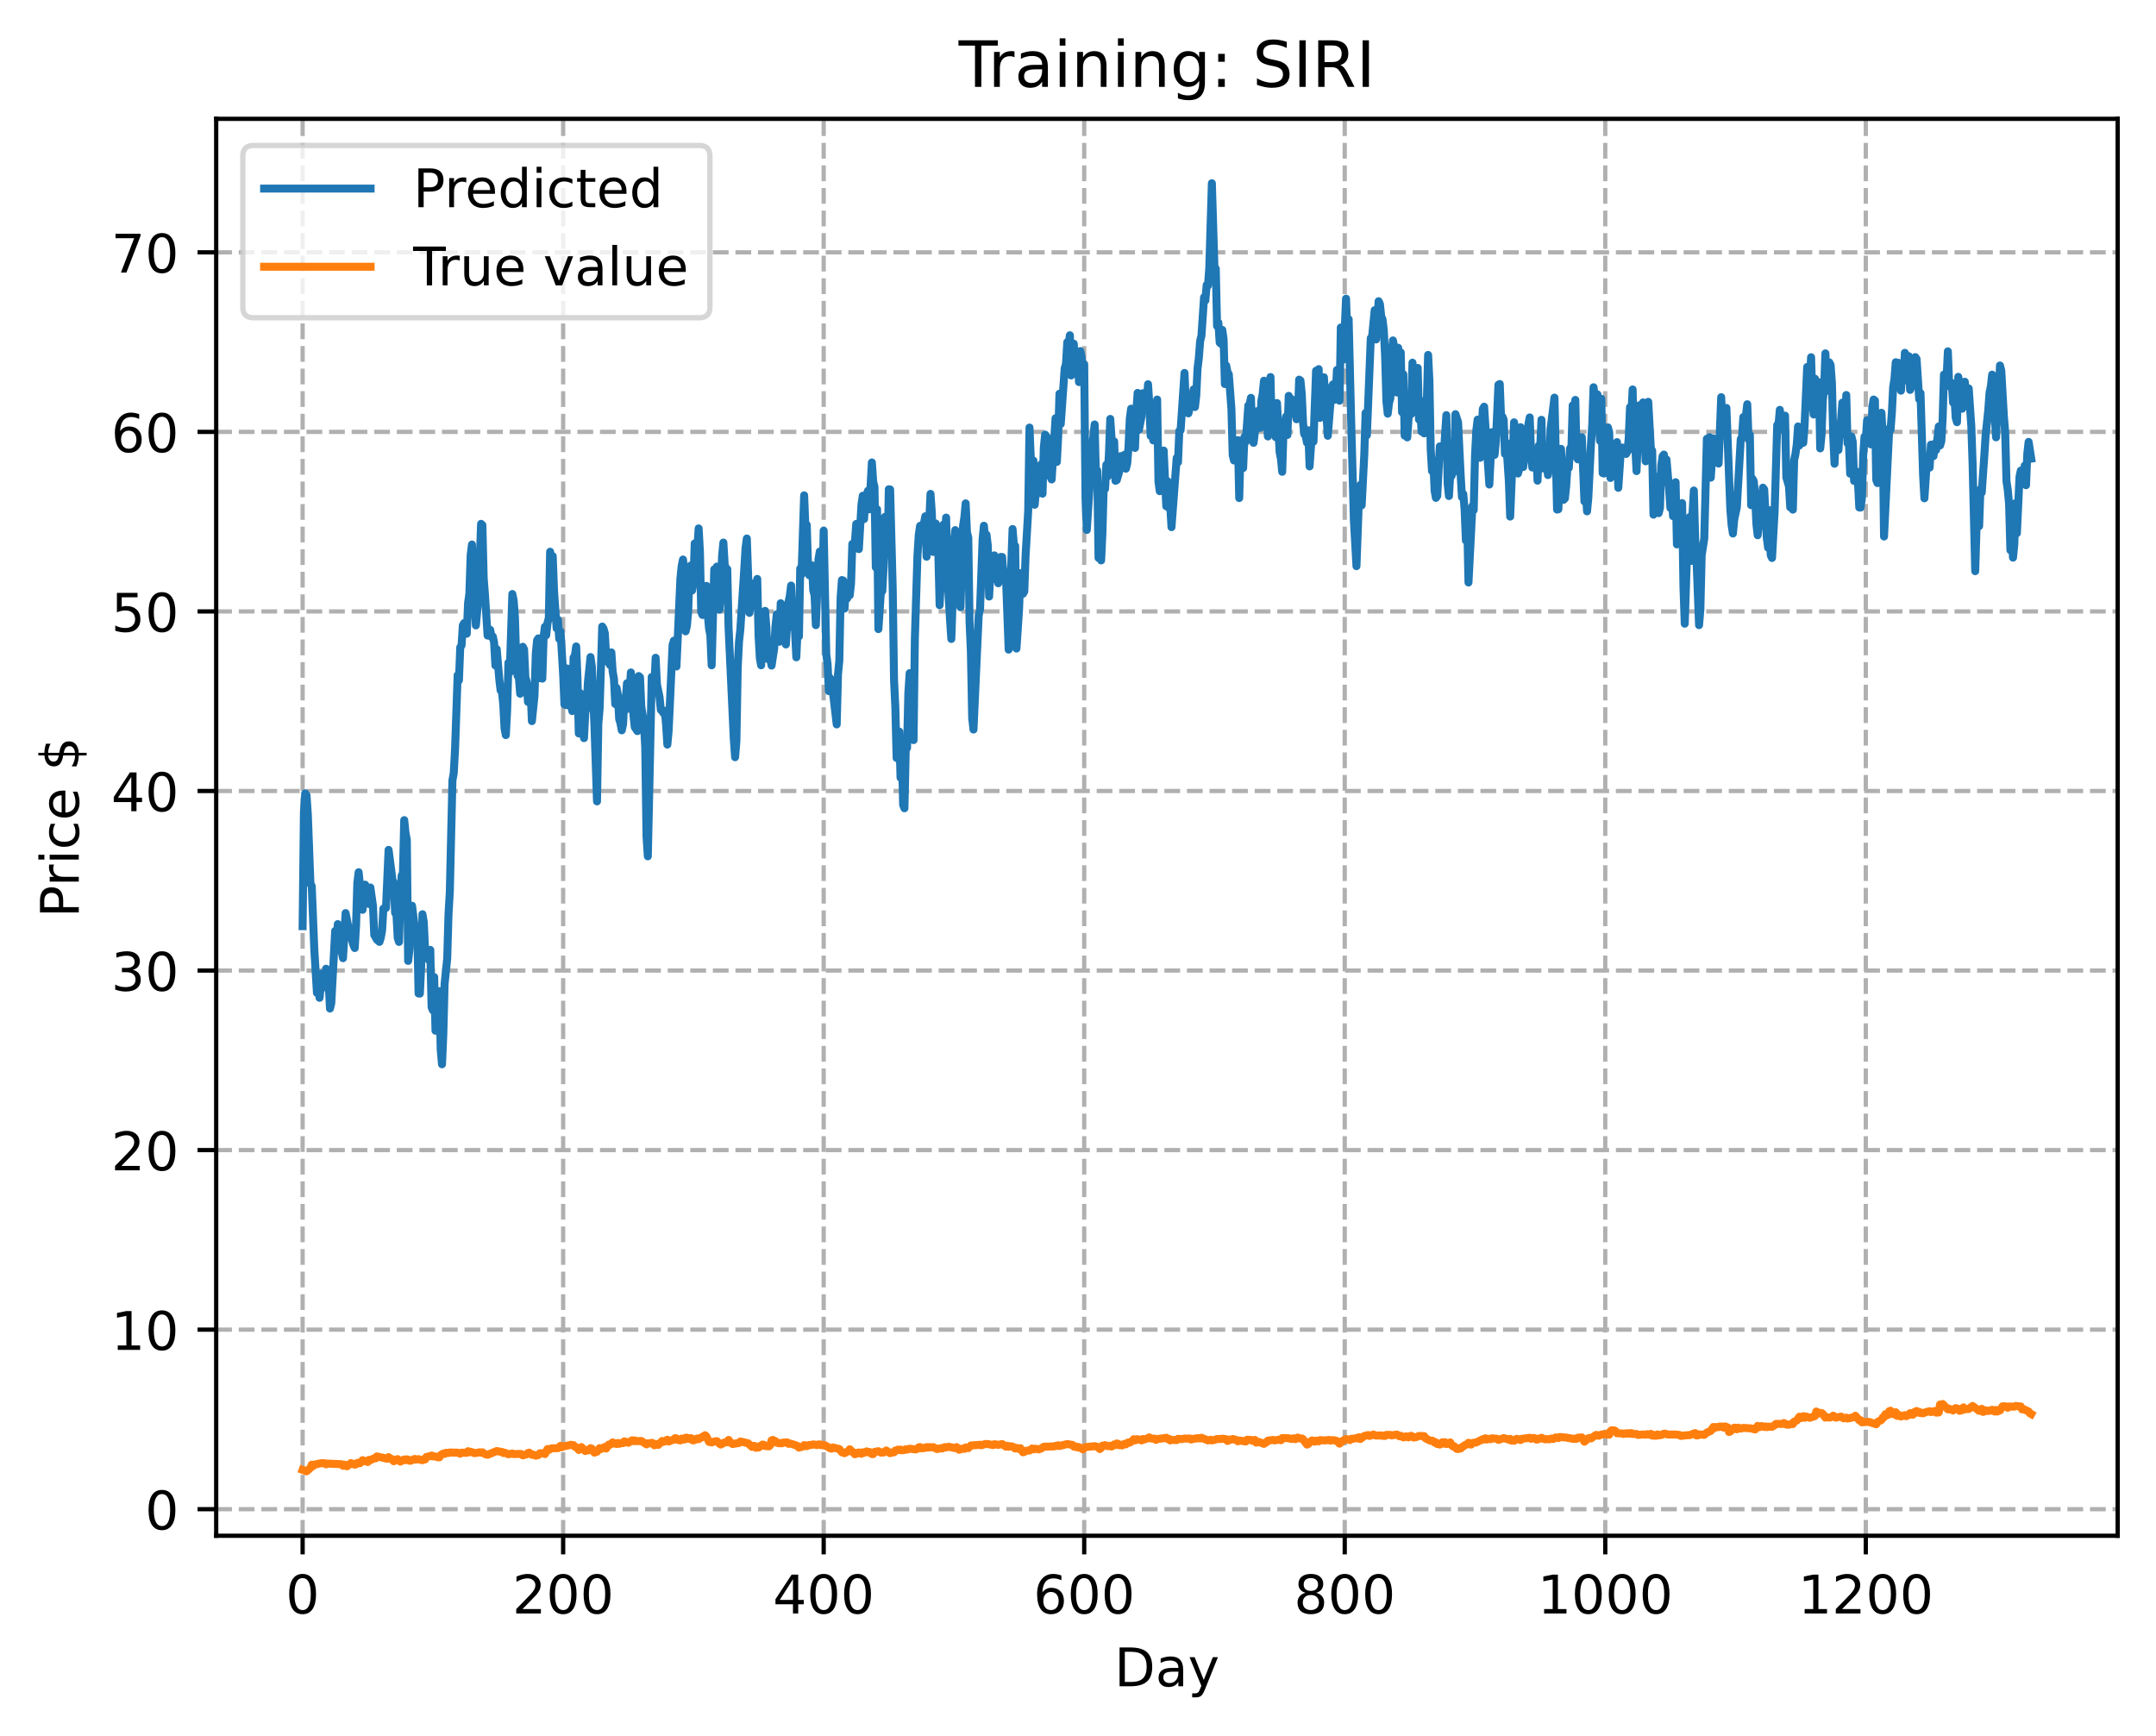 <?xml version="1.0" encoding="utf-8" standalone="no"?>
<!DOCTYPE svg PUBLIC "-//W3C//DTD SVG 1.1//EN"
  "http://www.w3.org/Graphics/SVG/1.1/DTD/svg11.dtd">
<!-- Created with matplotlib (https://matplotlib.org/) -->
<svg height="325.986pt" version="1.1" viewBox="0 0 404.923 325.986" width="404.923pt" xmlns="http://www.w3.org/2000/svg" xmlns:xlink="http://www.w3.org/1999/xlink">
 <defs>
  <style type="text/css">
*{stroke-linecap:butt;stroke-linejoin:round;}
  </style>
 </defs>
 <g id="figure_1">
  <g id="patch_1">
   <path d="M 0 325.986 
L 404.923 325.986 
L 404.923 0 
L 0 0 
z
" style="fill:#ffffff;"/>
  </g>
  <g id="axes_1">
   <g id="patch_2">
    <path d="M 40.603 288.43 
L 397.723 288.43 
L 397.723 22.318 
L 40.603 22.318 
z
" style="fill:#ffffff;"/>
   </g>
   <g id="matplotlib.axis_1">
    <g id="xtick_1">
     <g id="line2d_1">
      <path clip-path="url(#pb437498f47)" d="M 56.836 288.43 
L 56.836 22.318 
" style="fill:none;stroke:#b0b0b0;stroke-dasharray:2.96,1.28;stroke-dashoffset:0;stroke-width:0.8;"/>
     </g>
     <g id="line2d_2">
      <defs>
       <path d="M 0 0 
L 0 3.5 
" id="mc1718ef598" style="stroke:#000000;stroke-width:0.8;"/>
      </defs>
      <g>
       <use style="stroke:#000000;stroke-width:0.8;" x="56.836" xlink:href="#mc1718ef598" y="288.43"/>
      </g>
     </g>
     <g id="text_1">
      <!-- 0 -->
      <defs>
       <path d="M 31.781 66.406 
Q 24.172 66.406 20.328 58.906 
Q 16.5 51.422 16.5 36.375 
Q 16.5 21.391 20.328 13.891 
Q 24.172 6.391 31.781 6.391 
Q 39.453 6.391 43.281 13.891 
Q 47.125 21.391 47.125 36.375 
Q 47.125 51.422 43.281 58.906 
Q 39.453 66.406 31.781 66.406 
z
M 31.781 74.219 
Q 44.047 74.219 50.516 64.516 
Q 56.984 54.828 56.984 36.375 
Q 56.984 17.969 50.516 8.266 
Q 44.047 -1.422 31.781 -1.422 
Q 19.531 -1.422 13.062 8.266 
Q 6.594 17.969 6.594 36.375 
Q 6.594 54.828 13.062 64.516 
Q 19.531 74.219 31.781 74.219 
z
" id="DejaVuSans-48"/>
      </defs>
      <g transform="translate(53.655 303.029)scale(0.1 -0.1)">
       <use xlink:href="#DejaVuSans-48"/>
      </g>
     </g>
    </g>
    <g id="xtick_2">
     <g id="line2d_3">
      <path clip-path="url(#pb437498f47)" d="M 105.766 288.43 
L 105.766 22.318 
" style="fill:none;stroke:#b0b0b0;stroke-dasharray:2.96,1.28;stroke-dashoffset:0;stroke-width:0.8;"/>
     </g>
     <g id="line2d_4">
      <g>
       <use style="stroke:#000000;stroke-width:0.8;" x="105.766" xlink:href="#mc1718ef598" y="288.43"/>
      </g>
     </g>
     <g id="text_2">
      <!-- 200 -->
      <defs>
       <path d="M 19.188 8.297 
L 53.609 8.297 
L 53.609 0 
L 7.328 0 
L 7.328 8.297 
Q 12.938 14.109 22.625 23.891 
Q 32.328 33.688 34.812 36.531 
Q 39.547 41.844 41.422 45.531 
Q 43.312 49.219 43.312 52.781 
Q 43.312 58.594 39.234 62.25 
Q 35.156 65.922 28.609 65.922 
Q 23.969 65.922 18.812 64.312 
Q 13.672 62.703 7.812 59.422 
L 7.812 69.391 
Q 13.766 71.781 18.938 73 
Q 24.125 74.219 28.422 74.219 
Q 39.75 74.219 46.484 68.547 
Q 53.219 62.891 53.219 53.422 
Q 53.219 48.922 51.531 44.891 
Q 49.859 40.875 45.406 35.406 
Q 44.188 33.984 37.641 27.219 
Q 31.109 20.453 19.188 8.297 
z
" id="DejaVuSans-50"/>
      </defs>
      <g transform="translate(96.223 303.029)scale(0.1 -0.1)">
       <use xlink:href="#DejaVuSans-50"/>
       <use x="63.623" xlink:href="#DejaVuSans-48"/>
       <use x="127.246" xlink:href="#DejaVuSans-48"/>
      </g>
     </g>
    </g>
    <g id="xtick_3">
     <g id="line2d_5">
      <path clip-path="url(#pb437498f47)" d="M 154.697 288.43 
L 154.697 22.318 
" style="fill:none;stroke:#b0b0b0;stroke-dasharray:2.96,1.28;stroke-dashoffset:0;stroke-width:0.8;"/>
     </g>
     <g id="line2d_6">
      <g>
       <use style="stroke:#000000;stroke-width:0.8;" x="154.697" xlink:href="#mc1718ef598" y="288.43"/>
      </g>
     </g>
     <g id="text_3">
      <!-- 400 -->
      <defs>
       <path d="M 37.797 64.312 
L 12.891 25.391 
L 37.797 25.391 
z
M 35.203 72.906 
L 47.609 72.906 
L 47.609 25.391 
L 58.016 25.391 
L 58.016 17.188 
L 47.609 17.188 
L 47.609 0 
L 37.797 0 
L 37.797 17.188 
L 4.891 17.188 
L 4.891 26.703 
z
" id="DejaVuSans-52"/>
      </defs>
      <g transform="translate(145.153 303.029)scale(0.1 -0.1)">
       <use xlink:href="#DejaVuSans-52"/>
       <use x="63.623" xlink:href="#DejaVuSans-48"/>
       <use x="127.246" xlink:href="#DejaVuSans-48"/>
      </g>
     </g>
    </g>
    <g id="xtick_4">
     <g id="line2d_7">
      <path clip-path="url(#pb437498f47)" d="M 203.628 288.43 
L 203.628 22.318 
" style="fill:none;stroke:#b0b0b0;stroke-dasharray:2.96,1.28;stroke-dashoffset:0;stroke-width:0.8;"/>
     </g>
     <g id="line2d_8">
      <g>
       <use style="stroke:#000000;stroke-width:0.8;" x="203.628" xlink:href="#mc1718ef598" y="288.43"/>
      </g>
     </g>
     <g id="text_4">
      <!-- 600 -->
      <defs>
       <path d="M 33.016 40.375 
Q 26.375 40.375 22.484 35.828 
Q 18.609 31.297 18.609 23.391 
Q 18.609 15.531 22.484 10.953 
Q 26.375 6.391 33.016 6.391 
Q 39.656 6.391 43.531 10.953 
Q 47.406 15.531 47.406 23.391 
Q 47.406 31.297 43.531 35.828 
Q 39.656 40.375 33.016 40.375 
z
M 52.594 71.297 
L 52.594 62.312 
Q 48.875 64.062 45.094 64.984 
Q 41.312 65.922 37.594 65.922 
Q 27.828 65.922 22.672 59.328 
Q 17.531 52.734 16.797 39.406 
Q 19.672 43.656 24.016 45.922 
Q 28.375 48.188 33.594 48.188 
Q 44.578 48.188 50.953 41.516 
Q 57.328 34.859 57.328 23.391 
Q 57.328 12.156 50.688 5.359 
Q 44.047 -1.422 33.016 -1.422 
Q 20.359 -1.422 13.672 8.266 
Q 6.984 17.969 6.984 36.375 
Q 6.984 53.656 15.188 63.938 
Q 23.391 74.219 37.203 74.219 
Q 40.922 74.219 44.703 73.484 
Q 48.484 72.75 52.594 71.297 
z
" id="DejaVuSans-54"/>
      </defs>
      <g transform="translate(194.084 303.029)scale(0.1 -0.1)">
       <use xlink:href="#DejaVuSans-54"/>
       <use x="63.623" xlink:href="#DejaVuSans-48"/>
       <use x="127.246" xlink:href="#DejaVuSans-48"/>
      </g>
     </g>
    </g>
    <g id="xtick_5">
     <g id="line2d_9">
      <path clip-path="url(#pb437498f47)" d="M 252.558 288.43 
L 252.558 22.318 
" style="fill:none;stroke:#b0b0b0;stroke-dasharray:2.96,1.28;stroke-dashoffset:0;stroke-width:0.8;"/>
     </g>
     <g id="line2d_10">
      <g>
       <use style="stroke:#000000;stroke-width:0.8;" x="252.558" xlink:href="#mc1718ef598" y="288.43"/>
      </g>
     </g>
     <g id="text_5">
      <!-- 800 -->
      <defs>
       <path d="M 31.781 34.625 
Q 24.75 34.625 20.719 30.859 
Q 16.703 27.094 16.703 20.516 
Q 16.703 13.922 20.719 10.156 
Q 24.75 6.391 31.781 6.391 
Q 38.812 6.391 42.859 10.172 
Q 46.922 13.969 46.922 20.516 
Q 46.922 27.094 42.891 30.859 
Q 38.875 34.625 31.781 34.625 
z
M 21.922 38.812 
Q 15.578 40.375 12.031 44.719 
Q 8.5 49.078 8.5 55.328 
Q 8.5 64.062 14.719 69.141 
Q 20.953 74.219 31.781 74.219 
Q 42.672 74.219 48.875 69.141 
Q 55.078 64.062 55.078 55.328 
Q 55.078 49.078 51.531 44.719 
Q 48 40.375 41.703 38.812 
Q 48.828 37.156 52.797 32.312 
Q 56.781 27.484 56.781 20.516 
Q 56.781 9.906 50.312 4.234 
Q 43.844 -1.422 31.781 -1.422 
Q 19.734 -1.422 13.25 4.234 
Q 6.781 9.906 6.781 20.516 
Q 6.781 27.484 10.781 32.312 
Q 14.797 37.156 21.922 38.812 
z
M 18.312 54.391 
Q 18.312 48.734 21.844 45.562 
Q 25.391 42.391 31.781 42.391 
Q 38.141 42.391 41.719 45.562 
Q 45.312 48.734 45.312 54.391 
Q 45.312 60.062 41.719 63.234 
Q 38.141 66.406 31.781 66.406 
Q 25.391 66.406 21.844 63.234 
Q 18.312 60.062 18.312 54.391 
z
" id="DejaVuSans-56"/>
      </defs>
      <g transform="translate(243.015 303.029)scale(0.1 -0.1)">
       <use xlink:href="#DejaVuSans-56"/>
       <use x="63.623" xlink:href="#DejaVuSans-48"/>
       <use x="127.246" xlink:href="#DejaVuSans-48"/>
      </g>
     </g>
    </g>
    <g id="xtick_6">
     <g id="line2d_11">
      <path clip-path="url(#pb437498f47)" d="M 301.489 288.43 
L 301.489 22.318 
" style="fill:none;stroke:#b0b0b0;stroke-dasharray:2.96,1.28;stroke-dashoffset:0;stroke-width:0.8;"/>
     </g>
     <g id="line2d_12">
      <g>
       <use style="stroke:#000000;stroke-width:0.8;" x="301.489" xlink:href="#mc1718ef598" y="288.43"/>
      </g>
     </g>
     <g id="text_6">
      <!-- 1000 -->
      <defs>
       <path d="M 12.406 8.297 
L 28.516 8.297 
L 28.516 63.922 
L 10.984 60.406 
L 10.984 69.391 
L 28.422 72.906 
L 38.281 72.906 
L 38.281 8.297 
L 54.391 8.297 
L 54.391 0 
L 12.406 0 
z
" id="DejaVuSans-49"/>
      </defs>
      <g transform="translate(288.764 303.029)scale(0.1 -0.1)">
       <use xlink:href="#DejaVuSans-49"/>
       <use x="63.623" xlink:href="#DejaVuSans-48"/>
       <use x="127.246" xlink:href="#DejaVuSans-48"/>
       <use x="190.869" xlink:href="#DejaVuSans-48"/>
      </g>
     </g>
    </g>
    <g id="xtick_7">
     <g id="line2d_13">
      <path clip-path="url(#pb437498f47)" d="M 350.419 288.43 
L 350.419 22.318 
" style="fill:none;stroke:#b0b0b0;stroke-dasharray:2.96,1.28;stroke-dashoffset:0;stroke-width:0.8;"/>
     </g>
     <g id="line2d_14">
      <g>
       <use style="stroke:#000000;stroke-width:0.8;" x="350.419" xlink:href="#mc1718ef598" y="288.43"/>
      </g>
     </g>
     <g id="text_7">
      <!-- 1200 -->
      <g transform="translate(337.694 303.029)scale(0.1 -0.1)">
       <use xlink:href="#DejaVuSans-49"/>
       <use x="63.623" xlink:href="#DejaVuSans-50"/>
       <use x="127.246" xlink:href="#DejaVuSans-48"/>
       <use x="190.869" xlink:href="#DejaVuSans-48"/>
      </g>
     </g>
    </g>
    <g id="text_8">
     <!-- Day -->
     <defs>
      <path d="M 19.672 64.797 
L 19.672 8.109 
L 31.594 8.109 
Q 46.688 8.109 53.688 14.938 
Q 60.688 21.781 60.688 36.531 
Q 60.688 51.172 53.688 57.984 
Q 46.688 64.797 31.594 64.797 
z
M 9.812 72.906 
L 30.078 72.906 
Q 51.266 72.906 61.172 64.094 
Q 71.094 55.281 71.094 36.531 
Q 71.094 17.672 61.125 8.828 
Q 51.172 0 30.078 0 
L 9.812 0 
z
" id="DejaVuSans-68"/>
      <path d="M 34.281 27.484 
Q 23.391 27.484 19.188 25 
Q 14.984 22.516 14.984 16.5 
Q 14.984 11.719 18.141 8.906 
Q 21.297 6.109 26.703 6.109 
Q 34.188 6.109 38.703 11.406 
Q 43.219 16.703 43.219 25.484 
L 43.219 27.484 
z
M 52.203 31.203 
L 52.203 0 
L 43.219 0 
L 43.219 8.297 
Q 40.141 3.328 35.547 0.953 
Q 30.953 -1.422 24.312 -1.422 
Q 15.922 -1.422 10.953 3.297 
Q 6 8.016 6 15.922 
Q 6 25.141 12.172 29.828 
Q 18.359 34.516 30.609 34.516 
L 43.219 34.516 
L 43.219 35.406 
Q 43.219 41.609 39.141 45 
Q 35.062 48.391 27.688 48.391 
Q 23 48.391 18.547 47.266 
Q 14.109 46.141 10.016 43.891 
L 10.016 52.203 
Q 14.938 54.109 19.578 55.047 
Q 24.219 56 28.609 56 
Q 40.484 56 46.344 49.844 
Q 52.203 43.703 52.203 31.203 
z
" id="DejaVuSans-97"/>
      <path d="M 32.172 -5.078 
Q 28.375 -14.844 24.75 -17.812 
Q 21.141 -20.797 15.094 -20.797 
L 7.906 -20.797 
L 7.906 -13.281 
L 13.188 -13.281 
Q 16.891 -13.281 18.938 -11.516 
Q 21 -9.766 23.484 -3.219 
L 25.094 0.875 
L 2.984 54.688 
L 12.5 54.688 
L 29.594 11.922 
L 46.688 54.688 
L 56.203 54.688 
z
" id="DejaVuSans-121"/>
     </defs>
     <g transform="translate(209.29 316.707)scale(0.1 -0.1)">
      <use xlink:href="#DejaVuSans-68"/>
      <use x="77.002" xlink:href="#DejaVuSans-97"/>
      <use x="138.281" xlink:href="#DejaVuSans-121"/>
     </g>
    </g>
   </g>
   <g id="matplotlib.axis_2">
    <g id="ytick_1">
     <g id="line2d_15">
      <path clip-path="url(#pb437498f47)" d="M 40.603 283.45 
L 397.723 283.45 
" style="fill:none;stroke:#b0b0b0;stroke-dasharray:2.96,1.28;stroke-dashoffset:0;stroke-width:0.8;"/>
     </g>
     <g id="line2d_16">
      <defs>
       <path d="M 0 0 
L -3.5 0 
" id="m1032d41e23" style="stroke:#000000;stroke-width:0.8;"/>
      </defs>
      <g>
       <use style="stroke:#000000;stroke-width:0.8;" x="40.603" xlink:href="#m1032d41e23" y="283.45"/>
      </g>
     </g>
     <g id="text_9">
      <!-- 0 -->
      <g transform="translate(27.241 287.249)scale(0.1 -0.1)">
       <use xlink:href="#DejaVuSans-48"/>
      </g>
     </g>
    </g>
    <g id="ytick_2">
     <g id="line2d_17">
      <path clip-path="url(#pb437498f47)" d="M 40.603 249.727 
L 397.723 249.727 
" style="fill:none;stroke:#b0b0b0;stroke-dasharray:2.96,1.28;stroke-dashoffset:0;stroke-width:0.8;"/>
     </g>
     <g id="line2d_18">
      <g>
       <use style="stroke:#000000;stroke-width:0.8;" x="40.603" xlink:href="#m1032d41e23" y="249.727"/>
      </g>
     </g>
     <g id="text_10">
      <!-- 10 -->
      <g transform="translate(20.878 253.526)scale(0.1 -0.1)">
       <use xlink:href="#DejaVuSans-49"/>
       <use x="63.623" xlink:href="#DejaVuSans-48"/>
      </g>
     </g>
    </g>
    <g id="ytick_3">
     <g id="line2d_19">
      <path clip-path="url(#pb437498f47)" d="M 40.603 216.005 
L 397.723 216.005 
" style="fill:none;stroke:#b0b0b0;stroke-dasharray:2.96,1.28;stroke-dashoffset:0;stroke-width:0.8;"/>
     </g>
     <g id="line2d_20">
      <g>
       <use style="stroke:#000000;stroke-width:0.8;" x="40.603" xlink:href="#m1032d41e23" y="216.005"/>
      </g>
     </g>
     <g id="text_11">
      <!-- 20 -->
      <g transform="translate(20.878 219.804)scale(0.1 -0.1)">
       <use xlink:href="#DejaVuSans-50"/>
       <use x="63.623" xlink:href="#DejaVuSans-48"/>
      </g>
     </g>
    </g>
    <g id="ytick_4">
     <g id="line2d_21">
      <path clip-path="url(#pb437498f47)" d="M 40.603 182.283 
L 397.723 182.283 
" style="fill:none;stroke:#b0b0b0;stroke-dasharray:2.96,1.28;stroke-dashoffset:0;stroke-width:0.8;"/>
     </g>
     <g id="line2d_22">
      <g>
       <use style="stroke:#000000;stroke-width:0.8;" x="40.603" xlink:href="#m1032d41e23" y="182.283"/>
      </g>
     </g>
     <g id="text_12">
      <!-- 30 -->
      <defs>
       <path d="M 40.578 39.312 
Q 47.656 37.797 51.625 33 
Q 55.609 28.219 55.609 21.188 
Q 55.609 10.406 48.188 4.484 
Q 40.766 -1.422 27.094 -1.422 
Q 22.516 -1.422 17.656 -0.516 
Q 12.797 0.391 7.625 2.203 
L 7.625 11.719 
Q 11.719 9.328 16.594 8.109 
Q 21.484 6.891 26.812 6.891 
Q 36.078 6.891 40.938 10.547 
Q 45.797 14.203 45.797 21.188 
Q 45.797 27.641 41.281 31.266 
Q 36.766 34.906 28.719 34.906 
L 20.219 34.906 
L 20.219 43.016 
L 29.109 43.016 
Q 36.375 43.016 40.234 45.922 
Q 44.094 48.828 44.094 54.297 
Q 44.094 59.906 40.109 62.906 
Q 36.141 65.922 28.719 65.922 
Q 24.656 65.922 20.016 65.031 
Q 15.375 64.156 9.812 62.312 
L 9.812 71.094 
Q 15.438 72.656 20.344 73.438 
Q 25.25 74.219 29.594 74.219 
Q 40.828 74.219 47.359 69.109 
Q 53.906 64.016 53.906 55.328 
Q 53.906 49.266 50.438 45.094 
Q 46.969 40.922 40.578 39.312 
z
" id="DejaVuSans-51"/>
      </defs>
      <g transform="translate(20.878 186.082)scale(0.1 -0.1)">
       <use xlink:href="#DejaVuSans-51"/>
       <use x="63.623" xlink:href="#DejaVuSans-48"/>
      </g>
     </g>
    </g>
    <g id="ytick_5">
     <g id="line2d_23">
      <path clip-path="url(#pb437498f47)" d="M 40.603 148.56 
L 397.723 148.56 
" style="fill:none;stroke:#b0b0b0;stroke-dasharray:2.96,1.28;stroke-dashoffset:0;stroke-width:0.8;"/>
     </g>
     <g id="line2d_24">
      <g>
       <use style="stroke:#000000;stroke-width:0.8;" x="40.603" xlink:href="#m1032d41e23" y="148.56"/>
      </g>
     </g>
     <g id="text_13">
      <!-- 40 -->
      <g transform="translate(20.878 152.359)scale(0.1 -0.1)">
       <use xlink:href="#DejaVuSans-52"/>
       <use x="63.623" xlink:href="#DejaVuSans-48"/>
      </g>
     </g>
    </g>
    <g id="ytick_6">
     <g id="line2d_25">
      <path clip-path="url(#pb437498f47)" d="M 40.603 114.838 
L 397.723 114.838 
" style="fill:none;stroke:#b0b0b0;stroke-dasharray:2.96,1.28;stroke-dashoffset:0;stroke-width:0.8;"/>
     </g>
     <g id="line2d_26">
      <g>
       <use style="stroke:#000000;stroke-width:0.8;" x="40.603" xlink:href="#m1032d41e23" y="114.838"/>
      </g>
     </g>
     <g id="text_14">
      <!-- 50 -->
      <defs>
       <path d="M 10.797 72.906 
L 49.516 72.906 
L 49.516 64.594 
L 19.828 64.594 
L 19.828 46.734 
Q 21.969 47.469 24.109 47.828 
Q 26.266 48.188 28.422 48.188 
Q 40.625 48.188 47.75 41.5 
Q 54.891 34.812 54.891 23.391 
Q 54.891 11.625 47.562 5.094 
Q 40.234 -1.422 26.906 -1.422 
Q 22.312 -1.422 17.547 -0.641 
Q 12.797 0.141 7.719 1.703 
L 7.719 11.625 
Q 12.109 9.234 16.797 8.062 
Q 21.484 6.891 26.703 6.891 
Q 35.156 6.891 40.078 11.328 
Q 45.016 15.766 45.016 23.391 
Q 45.016 31 40.078 35.438 
Q 35.156 39.891 26.703 39.891 
Q 22.75 39.891 18.812 39.016 
Q 14.891 38.141 10.797 36.281 
z
" id="DejaVuSans-53"/>
      </defs>
      <g transform="translate(20.878 118.637)scale(0.1 -0.1)">
       <use xlink:href="#DejaVuSans-53"/>
       <use x="63.623" xlink:href="#DejaVuSans-48"/>
      </g>
     </g>
    </g>
    <g id="ytick_7">
     <g id="line2d_27">
      <path clip-path="url(#pb437498f47)" d="M 40.603 81.116 
L 397.723 81.116 
" style="fill:none;stroke:#b0b0b0;stroke-dasharray:2.96,1.28;stroke-dashoffset:0;stroke-width:0.8;"/>
     </g>
     <g id="line2d_28">
      <g>
       <use style="stroke:#000000;stroke-width:0.8;" x="40.603" xlink:href="#m1032d41e23" y="81.116"/>
      </g>
     </g>
     <g id="text_15">
      <!-- 60 -->
      <g transform="translate(20.878 84.915)scale(0.1 -0.1)">
       <use xlink:href="#DejaVuSans-54"/>
       <use x="63.623" xlink:href="#DejaVuSans-48"/>
      </g>
     </g>
    </g>
    <g id="ytick_8">
     <g id="line2d_29">
      <path clip-path="url(#pb437498f47)" d="M 40.603 47.393 
L 397.723 47.393 
" style="fill:none;stroke:#b0b0b0;stroke-dasharray:2.96,1.28;stroke-dashoffset:0;stroke-width:0.8;"/>
     </g>
     <g id="line2d_30">
      <g>
       <use style="stroke:#000000;stroke-width:0.8;" x="40.603" xlink:href="#m1032d41e23" y="47.393"/>
      </g>
     </g>
     <g id="text_16">
      <!-- 70 -->
      <defs>
       <path d="M 8.203 72.906 
L 55.078 72.906 
L 55.078 68.703 
L 28.609 0 
L 18.312 0 
L 43.219 64.594 
L 8.203 64.594 
z
" id="DejaVuSans-55"/>
      </defs>
      <g transform="translate(20.878 51.193)scale(0.1 -0.1)">
       <use xlink:href="#DejaVuSans-55"/>
       <use x="63.623" xlink:href="#DejaVuSans-48"/>
      </g>
     </g>
    </g>
    <g id="text_17">
     <!-- Price $ -->
     <defs>
      <path d="M 19.672 64.797 
L 19.672 37.406 
L 32.078 37.406 
Q 38.969 37.406 42.719 40.969 
Q 46.484 44.531 46.484 51.125 
Q 46.484 57.672 42.719 61.234 
Q 38.969 64.797 32.078 64.797 
z
M 9.812 72.906 
L 32.078 72.906 
Q 44.344 72.906 50.609 67.359 
Q 56.891 61.812 56.891 51.125 
Q 56.891 40.328 50.609 34.812 
Q 44.344 29.297 32.078 29.297 
L 19.672 29.297 
L 19.672 0 
L 9.812 0 
z
" id="DejaVuSans-80"/>
      <path d="M 41.109 46.297 
Q 39.594 47.172 37.812 47.578 
Q 36.031 48 33.891 48 
Q 26.266 48 22.188 43.047 
Q 18.109 38.094 18.109 28.812 
L 18.109 0 
L 9.078 0 
L 9.078 54.688 
L 18.109 54.688 
L 18.109 46.188 
Q 20.953 51.172 25.484 53.578 
Q 30.031 56 36.531 56 
Q 37.453 56 38.578 55.875 
Q 39.703 55.766 41.062 55.516 
z
" id="DejaVuSans-114"/>
      <path d="M 9.422 54.688 
L 18.406 54.688 
L 18.406 0 
L 9.422 0 
z
M 9.422 75.984 
L 18.406 75.984 
L 18.406 64.594 
L 9.422 64.594 
z
" id="DejaVuSans-105"/>
      <path d="M 48.781 52.594 
L 48.781 44.188 
Q 44.969 46.297 41.141 47.344 
Q 37.312 48.391 33.406 48.391 
Q 24.656 48.391 19.812 42.844 
Q 14.984 37.312 14.984 27.297 
Q 14.984 17.281 19.812 11.734 
Q 24.656 6.203 33.406 6.203 
Q 37.312 6.203 41.141 7.25 
Q 44.969 8.297 48.781 10.406 
L 48.781 2.094 
Q 45.016 0.344 40.984 -0.531 
Q 36.969 -1.422 32.422 -1.422 
Q 20.062 -1.422 12.781 6.344 
Q 5.516 14.109 5.516 27.297 
Q 5.516 40.672 12.859 48.328 
Q 20.219 56 33.016 56 
Q 37.156 56 41.109 55.141 
Q 45.062 54.297 48.781 52.594 
z
" id="DejaVuSans-99"/>
      <path d="M 56.203 29.594 
L 56.203 25.203 
L 14.891 25.203 
Q 15.484 15.922 20.484 11.062 
Q 25.484 6.203 34.422 6.203 
Q 39.594 6.203 44.453 7.469 
Q 49.312 8.734 54.109 11.281 
L 54.109 2.781 
Q 49.266 0.734 44.188 -0.344 
Q 39.109 -1.422 33.891 -1.422 
Q 20.797 -1.422 13.156 6.188 
Q 5.516 13.812 5.516 26.812 
Q 5.516 40.234 12.766 48.109 
Q 20.016 56 32.328 56 
Q 43.359 56 49.781 48.891 
Q 56.203 41.797 56.203 29.594 
z
M 47.219 32.234 
Q 47.125 39.594 43.094 43.984 
Q 39.062 48.391 32.422 48.391 
Q 24.906 48.391 20.391 44.141 
Q 15.875 39.891 15.188 32.172 
z
" id="DejaVuSans-101"/>
      <path id="DejaVuSans-32"/>
      <path d="M 33.797 -14.703 
L 28.906 -14.703 
L 28.859 0 
Q 23.734 0.094 18.609 1.188 
Q 13.484 2.297 8.297 4.5 
L 8.297 13.281 
Q 13.281 10.156 18.375 8.562 
Q 23.484 6.984 28.906 6.938 
L 28.906 29.203 
Q 18.109 30.953 13.203 35.156 
Q 8.297 39.359 8.297 46.688 
Q 8.297 54.641 13.625 59.219 
Q 18.953 63.812 28.906 64.5 
L 28.906 75.984 
L 33.797 75.984 
L 33.797 64.656 
Q 38.328 64.453 42.578 63.688 
Q 46.828 62.938 50.875 61.625 
L 50.875 53.078 
Q 46.828 55.125 42.547 56.25 
Q 38.281 57.375 33.797 57.562 
L 33.797 36.719 
Q 44.875 35.016 50.094 30.609 
Q 55.328 26.219 55.328 18.609 
Q 55.328 10.359 49.781 5.594 
Q 44.234 0.828 33.797 0.094 
z
M 28.906 37.594 
L 28.906 57.625 
Q 23.25 56.984 20.266 54.391 
Q 17.281 51.812 17.281 47.516 
Q 17.281 43.312 20.031 40.969 
Q 22.797 38.625 28.906 37.594 
z
M 33.797 28.219 
L 33.797 7.078 
Q 39.984 7.906 43.141 10.594 
Q 46.297 13.281 46.297 17.672 
Q 46.297 21.969 43.281 24.5 
Q 40.281 27.047 33.797 28.219 
z
" id="DejaVuSans-36"/>
     </defs>
     <g transform="translate(14.798 172.342)rotate(-90)scale(0.1 -0.1)">
      <use xlink:href="#DejaVuSans-80"/>
      <use x="58.553" xlink:href="#DejaVuSans-114"/>
      <use x="99.666" xlink:href="#DejaVuSans-105"/>
      <use x="127.449" xlink:href="#DejaVuSans-99"/>
      <use x="182.43" xlink:href="#DejaVuSans-101"/>
      <use x="243.953" xlink:href="#DejaVuSans-32"/>
      <use x="275.74" xlink:href="#DejaVuSans-36"/>
     </g>
    </g>
   </g>
   <g id="line2d_31">
    <path clip-path="url(#pb437498f47)" d="M 56.836 173.948 
L 57.081 152.539 
L 57.325 148.99 
L 57.57 149.371 
L 57.814 152.989 
L 58.304 165.988 
L 58.548 166.429 
L 59.038 178.469 
L 59.527 186.488 
L 59.772 184.832 
L 60.016 187.408 
L 60.506 182.841 
L 60.995 185.429 
L 61.24 181.942 
L 61.729 184.708 
L 61.974 189.419 
L 62.218 188.411 
L 62.952 174.836 
L 63.197 176.618 
L 63.441 173.56 
L 63.686 176.312 
L 64.42 179.961 
L 64.909 171.491 
L 65.643 175.23 
L 65.888 175.804 
L 66.377 177.486 
L 66.622 178.055 
L 66.867 173.913 
L 67.111 165.794 
L 67.356 163.816 
L 68.09 170.874 
L 68.579 166.153 
L 68.824 168.407 
L 69.313 169.788 
L 69.558 166.682 
L 70.047 170.147 
L 70.292 175.601 
L 70.781 176.477 
L 71.27 176.899 
L 71.515 176.116 
L 71.76 174.758 
L 72.004 170.641 
L 72.494 170.523 
L 72.983 159.615 
L 73.717 165.293 
L 73.962 165.784 
L 74.206 171.453 
L 74.451 171.644 
L 74.696 176.158 
L 74.94 176.907 
L 75.185 168.797 
L 75.429 164.47 
L 75.674 164.021 
L 75.919 154.031 
L 76.163 156.449 
L 76.408 157.736 
L 76.653 180.474 
L 76.897 178.395 
L 77.142 171.552 
L 77.387 170.107 
L 77.876 174.049 
L 78.121 175.304 
L 78.365 174.165 
L 78.61 186.588 
L 78.855 186.612 
L 79.099 181.484 
L 79.344 171.703 
L 79.589 173.161 
L 79.833 178.374 
L 80.323 179.381 
L 80.567 180.328 
L 80.812 178.403 
L 81.056 189.165 
L 81.301 189.745 
L 81.546 183.508 
L 81.79 193.584 
L 82.035 188.637 
L 82.28 186.461 
L 82.524 186.157 
L 82.769 197.176 
L 83.014 199.883 
L 83.258 194.339 
L 83.503 184.757 
L 83.992 180.024 
L 84.237 171.66 
L 84.482 167.471 
L 84.971 146.561 
L 85.216 145.222 
L 85.46 140.829 
L 85.95 126.813 
L 86.194 127.784 
L 86.439 121.575 
L 86.684 121.223 
L 86.928 117.463 
L 87.173 117.02 
L 87.417 117.806 
L 87.662 119.022 
L 87.907 113.303 
L 88.151 111.499 
L 88.396 104.283 
L 88.641 102.269 
L 89.375 117.461 
L 89.864 112.179 
L 90.353 98.386 
L 90.598 98.617 
L 90.843 108.597 
L 91.087 111.764 
L 91.577 119.368 
L 91.821 119.059 
L 92.066 118.296 
L 92.311 119.634 
L 92.555 119.536 
L 92.8 120.687 
L 93.044 124.99 
L 93.289 121.917 
L 93.778 127.666 
L 94.023 129.676 
L 94.268 129.875 
L 94.512 132.199 
L 94.757 136.784 
L 95.002 138.06 
L 95.246 133.454 
L 95.491 124.473 
L 95.736 126.289 
L 96.225 111.562 
L 96.47 112.752 
L 96.714 115.994 
L 96.959 124.161 
L 97.204 126.915 
L 97.448 127.254 
L 97.693 130.293 
L 97.938 122.811 
L 98.182 121.473 
L 98.427 121.955 
L 98.672 127.161 
L 98.916 128.056 
L 99.161 131.829 
L 99.405 128.879 
L 99.65 129.799 
L 99.895 135.433 
L 100.384 130.669 
L 100.629 122.77 
L 100.873 120.248 
L 101.118 119.894 
L 101.363 127.371 
L 101.607 121.784 
L 101.852 127.457 
L 102.097 119.574 
L 102.341 117.711 
L 102.586 119.295 
L 102.831 116.975 
L 103.075 116.07 
L 103.32 103.623 
L 103.565 105.28 
L 103.809 104.447 
L 104.054 111.03 
L 104.543 118.007 
L 104.788 116.396 
L 105.032 119.994 
L 105.277 118.579 
L 105.766 126.652 
L 106.011 132.309 
L 106.256 132.409 
L 106.5 125.547 
L 106.745 131.046 
L 106.99 132.606 
L 107.234 131.392 
L 107.479 133.554 
L 107.724 123.491 
L 107.968 123.179 
L 108.213 121.413 
L 108.458 127.38 
L 108.702 137.75 
L 108.947 130.166 
L 109.192 134.645 
L 109.436 134.208 
L 109.681 138.631 
L 109.926 133.778 
L 110.17 132.949 
L 110.415 128.186 
L 110.904 123.405 
L 111.149 125.161 
L 111.638 136.124 
L 112.127 150.507 
L 112.372 135.999 
L 112.617 133.059 
L 113.106 117.677 
L 113.351 118.057 
L 113.595 118.96 
L 113.84 123.301 
L 114.085 124.32 
L 114.329 122.59 
L 114.574 124.906 
L 114.819 122.525 
L 115.063 126.11 
L 115.308 127.485 
L 115.553 132.23 
L 115.797 129.2 
L 116.042 130.496 
L 116.287 135.039 
L 116.531 135.809 
L 116.776 137.164 
L 117.02 136.004 
L 117.265 131.094 
L 117.51 131.541 
L 117.754 128.324 
L 117.999 133.12 
L 118.488 126.298 
L 118.978 134.415 
L 119.222 136.587 
L 119.712 137.309 
L 119.956 126.969 
L 120.201 127.201 
L 120.446 132.753 
L 120.935 135.7 
L 121.18 140.321 
L 121.424 157.1 
L 121.669 160.823 
L 122.158 138.593 
L 122.403 127.141 
L 122.648 128.445 
L 122.892 129.066 
L 123.137 123.538 
L 123.381 128.548 
L 123.871 130.935 
L 124.115 133.334 
L 124.36 133.533 
L 124.605 133.939 
L 124.849 133.494 
L 125.094 136.069 
L 125.339 139.845 
L 125.583 137.206 
L 126.317 121.135 
L 126.562 120.327 
L 126.807 121.24 
L 127.051 125.173 
L 127.785 108.696 
L 128.03 106.266 
L 128.275 105.089 
L 128.519 107.147 
L 128.764 118.575 
L 129.008 117.561 
L 129.253 114.89 
L 129.498 107.53 
L 129.742 106.214 
L 129.987 110.9 
L 130.232 109.338 
L 130.476 102.055 
L 130.721 107.21 
L 131.21 99.242 
L 131.455 103.625 
L 131.7 114.934 
L 131.944 115.504 
L 132.189 111.58 
L 132.434 112.195 
L 132.678 110.037 
L 132.923 115.276 
L 133.168 118.048 
L 133.412 119.333 
L 133.657 124.957 
L 134.146 106.925 
L 134.391 110.942 
L 134.636 106.415 
L 134.88 107.804 
L 135.125 114.502 
L 135.369 111.543 
L 135.614 104.456 
L 135.859 101.898 
L 136.103 106.008 
L 136.348 106.854 
L 136.593 106.893 
L 136.837 117.941 
L 137.816 138.798 
L 138.061 142.215 
L 138.305 139.182 
L 138.55 125.38 
L 138.795 120.522 
L 139.039 118.275 
L 139.773 107.033 
L 140.018 102.985 
L 140.263 101.139 
L 140.752 115.111 
L 141.486 109.593 
L 141.73 110.25 
L 141.975 110.132 
L 142.22 108.728 
L 142.464 119.31 
L 142.709 123.66 
L 142.954 124.953 
L 143.443 115.093 
L 143.688 114.731 
L 143.932 117.8 
L 144.177 123.751 
L 144.422 122.452 
L 144.911 125.005 
L 145.4 121.783 
L 145.645 117.608 
L 145.89 115.365 
L 146.134 115.382 
L 146.379 120.528 
L 146.624 113.294 
L 146.868 119.853 
L 147.113 119.711 
L 147.357 120.22 
L 147.602 121.034 
L 148.091 113.058 
L 148.336 111.925 
L 148.581 109.973 
L 148.825 115.85 
L 149.315 118.505 
L 149.559 123.45 
L 149.804 118.174 
L 150.049 119.525 
L 150.293 106.781 
L 150.538 107.907 
L 151.027 93.032 
L 151.272 99.187 
L 151.517 98.576 
L 151.761 106.287 
L 152.006 108.053 
L 152.251 106.45 
L 152.495 106.175 
L 152.74 110.879 
L 152.984 111.78 
L 153.229 117.41 
L 153.718 105.073 
L 153.963 103.585 
L 154.452 110.419 
L 154.697 99.67 
L 155.186 122.856 
L 155.431 124.773 
L 155.676 129.805 
L 155.92 127.378 
L 156.165 129.901 
L 156.41 129.78 
L 157.144 136.053 
L 157.388 126.638 
L 157.633 124.112 
L 157.878 112.198 
L 158.122 108.945 
L 158.367 109.032 
L 158.612 114.3 
L 158.856 110.565 
L 159.101 112.408 
L 159.345 110.272 
L 159.59 111.796 
L 159.835 109.584 
L 160.079 102.157 
L 160.324 102.667 
L 160.569 101.702 
L 160.813 98.406 
L 161.058 100.194 
L 161.303 103.131 
L 161.792 94.796 
L 162.037 93.109 
L 162.281 97.488 
L 162.526 93.659 
L 163.015 92.173 
L 163.26 95.661 
L 163.749 86.859 
L 163.994 90.464 
L 164.239 91.459 
L 164.483 106.557 
L 164.728 95.651 
L 164.972 118.153 
L 165.462 110.879 
L 165.706 111.017 
L 165.951 106.476 
L 166.196 97.076 
L 166.44 99.248 
L 166.685 104.181 
L 166.93 91.889 
L 167.174 91.929 
L 167.664 110.601 
L 167.908 127.672 
L 168.153 132.77 
L 168.398 142.37 
L 168.887 137.396 
L 169.132 146.062 
L 169.376 140.734 
L 169.621 151.181 
L 169.866 151.804 
L 170.11 140.72 
L 170.355 140.49 
L 170.6 130.135 
L 170.844 126.426 
L 171.089 133.701 
L 171.333 127.894 
L 171.578 138.998 
L 171.823 119.873 
L 172.312 104.285 
L 172.557 100.422 
L 172.801 98.769 
L 173.046 98.672 
L 173.291 100.81 
L 173.535 98.24 
L 173.78 96.969 
L 174.025 104.563 
L 174.269 99.354 
L 174.514 98.175 
L 174.759 92.755 
L 175.003 96.256 
L 175.248 103.66 
L 175.493 98.803 
L 175.737 98.312 
L 175.982 99.432 
L 176.227 103.783 
L 176.471 113.661 
L 177.205 98.515 
L 177.45 102.105 
L 177.694 97.21 
L 177.939 108.25 
L 178.428 116.371 
L 178.673 120.002 
L 178.918 112.738 
L 179.162 101.925 
L 179.407 99.56 
L 179.896 108.796 
L 180.386 114.042 
L 180.875 98.748 
L 181.12 97.148 
L 181.364 94.541 
L 181.609 100.004 
L 181.854 100.948 
L 182.098 116.87 
L 182.343 122.33 
L 182.588 134.876 
L 182.832 137.018 
L 183.811 115.546 
L 184.055 114.605 
L 184.545 101.259 
L 184.789 98.737 
L 185.034 101.38 
L 185.279 100.418 
L 185.523 102.495 
L 185.768 112.04 
L 186.013 107.235 
L 186.257 108.068 
L 186.502 107.009 
L 186.747 104.308 
L 186.991 108.794 
L 187.236 107.526 
L 187.481 109.545 
L 187.97 104.597 
L 188.215 104.608 
L 188.459 108.35 
L 188.704 107.734 
L 188.948 108.867 
L 189.438 122.007 
L 189.682 109.509 
L 189.927 106.059 
L 190.172 99.354 
L 190.416 102.241 
L 190.661 102.52 
L 190.906 121.808 
L 191.395 114.384 
L 191.64 107.643 
L 191.884 107.962 
L 192.129 111.516 
L 192.374 111.091 
L 192.618 104.317 
L 193.108 95.956 
L 193.352 80.305 
L 193.597 86.147 
L 193.842 88.152 
L 194.086 86.501 
L 194.331 94.803 
L 194.575 91.891 
L 194.82 91.869 
L 195.065 92.642 
L 195.554 87.191 
L 195.799 92.719 
L 196.043 84.031 
L 196.288 81.63 
L 196.533 81.924 
L 196.777 83.38 
L 197.267 89.477 
L 197.511 90.05 
L 198.245 78.545 
L 198.49 86.755 
L 198.735 82.033 
L 198.979 73.943 
L 199.224 79.628 
L 199.958 69.187 
L 200.203 68.386 
L 200.447 64.262 
L 200.692 64.722 
L 200.936 62.967 
L 201.181 70.512 
L 201.426 66.217 
L 201.67 64.553 
L 201.915 69.398 
L 202.16 67.412 
L 202.404 67.665 
L 202.649 71.76 
L 202.894 65.935 
L 203.138 67.032 
L 203.383 70.483 
L 203.628 68.399 
L 203.872 93.569 
L 204.117 99.53 
L 205.096 84.305 
L 205.585 79.717 
L 205.83 89.549 
L 206.074 88.362 
L 206.319 104.782 
L 206.563 101.531 
L 206.808 105.25 
L 207.053 99.94 
L 207.297 91.145 
L 207.542 91.821 
L 207.787 87.276 
L 208.031 89.484 
L 208.276 85.126 
L 208.521 78.679 
L 208.765 82.372 
L 209.01 82.975 
L 209.255 82.911 
L 209.499 90.298 
L 209.744 90.173 
L 210.233 88.462 
L 210.478 85.662 
L 210.723 86.567 
L 210.967 86.84 
L 211.212 85.398 
L 211.457 88.025 
L 211.701 87.073 
L 211.946 84.021 
L 212.191 78.625 
L 212.435 76.759 
L 212.68 80.793 
L 213.169 84.122 
L 213.414 77.38 
L 213.658 73.794 
L 213.903 80.741 
L 214.392 78.188 
L 214.637 73.853 
L 214.882 75.529 
L 215.126 74.071 
L 215.371 75.652 
L 215.616 72.163 
L 215.86 76.007 
L 216.105 81.86 
L 216.35 79.496 
L 216.594 82.718 
L 216.839 78.72 
L 217.084 78.766 
L 217.328 75.038 
L 217.573 90.45 
L 217.818 92.252 
L 218.062 91.995 
L 218.551 84.616 
L 219.041 95.08 
L 219.285 90.382 
L 219.53 95.388 
L 219.775 94.799 
L 220.019 99.009 
L 220.998 86 
L 221.243 86.818 
L 221.487 80.942 
L 221.732 80.807 
L 222.466 70.041 
L 222.711 75.876 
L 222.955 74.974 
L 223.2 77.632 
L 223.445 76.58 
L 223.689 76.175 
L 224.179 73.128 
L 224.423 76.442 
L 224.668 74.369 
L 224.912 69.212 
L 225.157 67.227 
L 225.402 64.055 
L 225.646 63.053 
L 226.136 55.832 
L 226.38 56.445 
L 226.625 53.522 
L 226.87 53.643 
L 227.114 50.415 
L 227.604 34.414 
L 228.093 50.409 
L 228.338 50.462 
L 228.582 61.229 
L 228.827 60.605 
L 229.072 64.343 
L 229.316 64.567 
L 229.561 61.964 
L 229.806 63.713 
L 230.05 72.136 
L 230.295 68.644 
L 230.539 69.894 
L 230.784 70.298 
L 231.273 76.749 
L 231.518 85.498 
L 231.763 86.484 
L 232.007 85.001 
L 232.252 84.814 
L 232.497 82.661 
L 232.741 93.542 
L 232.986 84.289 
L 233.231 84.942 
L 233.475 87.907 
L 233.72 82.072 
L 233.965 82.989 
L 234.454 76.142 
L 234.699 75.914 
L 234.943 74.717 
L 235.188 81.719 
L 235.433 83.171 
L 236.167 77.208 
L 236.656 80.365 
L 236.9 75.261 
L 237.145 73.978 
L 237.39 71.504 
L 238.124 81.97 
L 238.613 70.811 
L 238.858 81.011 
L 239.102 75.609 
L 239.347 77.635 
L 239.592 82.108 
L 239.836 75.702 
L 240.326 84.902 
L 240.57 86.144 
L 240.815 88.608 
L 241.06 80.646 
L 241.304 79.925 
L 241.549 78.226 
L 241.794 81.685 
L 242.038 74.346 
L 242.283 76.376 
L 242.527 74.939 
L 243.017 77.196 
L 243.261 77.395 
L 243.506 78.741 
L 243.751 78.174 
L 243.995 71.298 
L 244.24 71.47 
L 244.485 73.962 
L 244.729 79.38 
L 244.974 81.577 
L 245.219 81.827 
L 245.463 83.135 
L 245.708 80.811 
L 245.953 87.599 
L 246.442 80.708 
L 246.687 82.945 
L 247.176 69.629 
L 247.421 71.365 
L 247.665 69.328 
L 247.91 78.488 
L 248.155 78.278 
L 248.399 76.971 
L 248.644 70.852 
L 249.378 81.845 
L 250.112 72.654 
L 250.356 72.187 
L 250.601 75.1 
L 250.846 74.908 
L 251.09 69.489 
L 251.58 75.263 
L 251.824 61.507 
L 252.314 67.526 
L 252.803 56.092 
L 253.048 63.019 
L 253.292 59.958 
L 253.782 79.694 
L 254.271 97.582 
L 254.76 106.333 
L 255.249 92.896 
L 255.494 91.077 
L 255.739 94.908 
L 256.228 85.405 
L 256.473 77.549 
L 256.717 81.746 
L 257.451 63.498 
L 257.696 63.21 
L 258.185 58.247 
L 258.43 63.756 
L 258.675 61.345 
L 258.919 56.573 
L 259.164 57.089 
L 259.409 59.436 
L 259.653 59.985 
L 259.898 62.068 
L 260.143 66.93 
L 260.387 75.389 
L 260.632 77.696 
L 260.876 75.684 
L 261.121 74.802 
L 261.366 67.105 
L 261.61 63.94 
L 261.855 65.144 
L 262.1 70.846 
L 262.344 73.715 
L 262.589 65.314 
L 262.834 69.429 
L 263.078 66.185 
L 263.323 77.409 
L 263.568 70.296 
L 263.812 81.814 
L 264.057 78.479 
L 264.302 82.146 
L 264.791 75.039 
L 265.036 77.767 
L 265.28 68.117 
L 265.525 72.751 
L 265.77 74.366 
L 266.014 69.941 
L 266.259 69.098 
L 266.503 78.8 
L 266.748 76.872 
L 266.993 81.058 
L 267.237 78.437 
L 267.482 81.393 
L 267.727 75.131 
L 267.971 75.707 
L 268.216 66.661 
L 268.461 71.489 
L 268.705 84.439 
L 268.95 88.463 
L 269.195 86.719 
L 269.439 92.197 
L 269.684 93.508 
L 269.929 93.144 
L 270.418 83.835 
L 271.152 85.495 
L 271.641 77.969 
L 271.886 90.818 
L 272.131 93.162 
L 272.375 89.037 
L 272.62 89.383 
L 272.864 88.702 
L 273.109 88.591 
L 273.354 77.786 
L 273.843 79.283 
L 274.332 89.291 
L 274.577 93.37 
L 274.822 92.788 
L 275.066 95.621 
L 275.311 101.515 
L 275.556 98.011 
L 275.8 109.402 
L 276.534 95.036 
L 276.779 95.804 
L 277.024 85.655 
L 277.268 80.867 
L 277.513 78.81 
L 278.002 85.973 
L 278.491 76.811 
L 278.736 76.383 
L 279.47 87.333 
L 279.715 91.006 
L 280.204 81.167 
L 280.449 84.258 
L 280.693 85.449 
L 280.938 83.027 
L 281.427 72.261 
L 281.672 72.123 
L 281.917 78.32 
L 282.161 78.237 
L 282.406 78.822 
L 282.651 85.262 
L 282.895 83.145 
L 283.385 90.416 
L 283.629 97.021 
L 284.363 79.322 
L 284.608 81.314 
L 284.852 82.193 
L 285.097 88.931 
L 285.342 88.031 
L 285.586 80.233 
L 285.831 82.808 
L 286.076 87.714 
L 286.565 83.162 
L 286.81 84.751 
L 287.054 79.688 
L 287.299 78.398 
L 287.544 85.095 
L 287.788 87.804 
L 288.033 84.994 
L 288.278 85.94 
L 288.522 84.895 
L 288.767 90.276 
L 289.012 83.681 
L 289.256 84.375 
L 289.501 78.847 
L 289.746 87.979 
L 289.99 87.585 
L 290.235 85.677 
L 290.479 86.726 
L 290.724 89.22 
L 290.969 87.169 
L 291.213 80.597 
L 291.947 74.682 
L 292.437 95.705 
L 292.681 95.644 
L 293.171 84.302 
L 293.66 93.87 
L 293.905 93.619 
L 294.149 91.321 
L 294.394 87.517 
L 294.639 87.885 
L 294.883 84.2 
L 295.128 84.181 
L 295.373 76.134 
L 295.617 79.688 
L 295.862 75.112 
L 296.106 85.796 
L 296.351 86.275 
L 296.596 85.998 
L 296.84 82.848 
L 297.085 82.117 
L 297.574 94.165 
L 297.819 91.542 
L 298.064 96.038 
L 298.308 93.463 
L 298.798 83.512 
L 299.042 79.795 
L 299.287 72.732 
L 299.776 76.612 
L 300.021 74.079 
L 300.51 82.807 
L 300.755 74.89 
L 301 88.852 
L 301.244 88.934 
L 301.489 88.632 
L 301.734 87.573 
L 301.978 80.264 
L 302.223 81.152 
L 302.467 89.773 
L 302.712 88.525 
L 303.201 87.032 
L 303.446 88.996 
L 303.691 83.034 
L 303.935 91.616 
L 304.425 84.405 
L 304.669 84.056 
L 304.914 84.999 
L 305.159 84.563 
L 305.403 85.256 
L 305.648 84.82 
L 305.893 82.309 
L 306.137 76.474 
L 306.382 77.963 
L 306.627 73.145 
L 306.871 84.485 
L 307.116 83.634 
L 307.361 88.482 
L 307.85 76.136 
L 308.094 82.037 
L 308.339 77.65 
L 308.584 75.58 
L 309.073 86.641 
L 309.318 82.58 
L 309.562 75.466 
L 310.052 84.293 
L 310.296 84.633 
L 310.541 96.657 
L 310.786 89.429 
L 311.03 92.59 
L 311.275 91.608 
L 311.52 96.374 
L 311.764 95.408 
L 312.009 87.401 
L 312.254 85.675 
L 312.498 85.377 
L 312.743 86.964 
L 312.988 86.302 
L 313.477 91.944 
L 313.722 95.394 
L 313.966 92.43 
L 314.211 96.938 
L 314.455 91.643 
L 314.7 90.567 
L 314.945 102.242 
L 315.189 95.753 
L 315.434 101.002 
L 315.679 99.666 
L 315.923 94.493 
L 316.168 109.993 
L 316.413 117.139 
L 316.902 102.242 
L 317.147 102.075 
L 317.391 97.075 
L 317.636 105.347 
L 317.881 96.344 
L 318.125 92.124 
L 318.37 101.129 
L 318.615 104.885 
L 319.104 117.406 
L 319.349 114.488 
L 319.593 104.312 
L 320.082 101.134 
L 320.572 82.409 
L 320.816 84.667 
L 321.061 82.113 
L 321.306 89.708 
L 321.795 82.341 
L 322.04 83.321 
L 322.284 85.092 
L 322.529 85.273 
L 322.774 87.06 
L 323.263 74.598 
L 323.508 79.809 
L 323.752 81.548 
L 323.997 79.785 
L 324.242 76.623 
L 324.976 95.643 
L 325.22 98.638 
L 325.465 100.202 
L 325.71 97.571 
L 326.199 95.269 
L 326.933 82.475 
L 327.177 82.037 
L 327.422 78.321 
L 327.667 80.108 
L 328.156 75.919 
L 328.401 82.554 
L 328.645 81.643 
L 328.89 94.878 
L 329.135 89.917 
L 329.379 90.378 
L 329.624 92.967 
L 329.869 98.383 
L 330.113 100.525 
L 330.358 98.02 
L 330.603 93.663 
L 330.847 95.088 
L 331.092 91.592 
L 331.337 91.925 
L 331.826 100.997 
L 332.07 102.875 
L 332.315 95.829 
L 332.56 104.265 
L 332.804 104.798 
L 333.294 96.063 
L 333.783 79.814 
L 334.028 79.741 
L 334.272 76.974 
L 334.517 79.083 
L 334.762 79.659 
L 335.006 80.816 
L 335.251 78.064 
L 335.496 89.684 
L 335.985 91.315 
L 336.23 95.277 
L 336.474 93.453 
L 336.719 95.717 
L 336.964 86.398 
L 337.208 85.274 
L 337.453 83.483 
L 337.698 80.094 
L 337.942 83.668 
L 338.187 81.735 
L 338.431 81.797 
L 338.676 83.158 
L 338.921 79.882 
L 339.41 68.925 
L 339.655 72.354 
L 339.899 71.598 
L 340.144 67.092 
L 340.389 75.148 
L 340.633 77.849 
L 340.878 71.13 
L 341.367 77.818 
L 341.612 71.775 
L 341.857 84.214 
L 342.101 81.751 
L 342.346 75.283 
L 342.591 72.783 
L 342.835 66.369 
L 343.08 72.958 
L 343.325 73.391 
L 343.569 68.064 
L 343.814 68.553 
L 344.058 71.973 
L 344.303 81.863 
L 344.548 87.095 
L 344.792 81.179 
L 345.037 83.439 
L 345.282 84.521 
L 345.526 80.847 
L 345.771 78.9 
L 346.016 75.623 
L 346.505 81.612 
L 346.75 74.189 
L 346.994 83.276 
L 347.239 82.859 
L 347.484 88.97 
L 347.728 81.984 
L 347.973 83.005 
L 348.218 90.319 
L 348.707 88.582 
L 348.952 90.636 
L 349.196 95.314 
L 349.441 95.326 
L 349.686 93.543 
L 349.93 85.585 
L 350.175 82.016 
L 350.419 82.655 
L 350.664 78.917 
L 350.909 82.82 
L 351.153 80.79 
L 351.398 83.47 
L 351.643 76.427 
L 351.887 75.039 
L 352.132 75.219 
L 352.377 90.13 
L 352.621 90.728 
L 352.866 88.129 
L 353.111 84.113 
L 353.355 77.524 
L 353.6 81.893 
L 353.845 100.764 
L 354.823 80.464 
L 355.068 80.75 
L 355.313 77.507 
L 355.557 72.746 
L 355.802 71.147 
L 356.046 68.033 
L 356.291 68.785 
L 356.536 68.133 
L 356.78 68.746 
L 357.025 73.378 
L 357.27 69.252 
L 357.514 71.517 
L 357.759 66.268 
L 358.004 67.354 
L 358.248 71.012 
L 358.493 66.901 
L 358.738 73.229 
L 359.472 71.004 
L 359.716 67.071 
L 359.961 67.432 
L 360.45 74.984 
L 360.695 73.831 
L 361.184 89.334 
L 361.429 93.587 
L 361.918 86.233 
L 362.163 87.649 
L 362.407 87.826 
L 362.652 83.51 
L 363.141 85.658 
L 363.386 83.318 
L 363.631 84.513 
L 364.12 80.091 
L 364.365 83.669 
L 364.609 82.826 
L 364.854 78.579 
L 365.099 70.346 
L 365.343 72.355 
L 365.588 71.064 
L 365.833 65.988 
L 366.077 72.31 
L 366.322 72.671 
L 366.567 71.926 
L 366.811 75.614 
L 367.056 74.263 
L 367.301 78.453 
L 367.545 79.295 
L 367.79 70.777 
L 368.034 72.104 
L 368.279 71.758 
L 368.524 76.766 
L 368.768 75.933 
L 369.013 71.698 
L 369.258 74.083 
L 369.502 74.796 
L 369.747 72.95 
L 370.236 80.035 
L 370.481 87.188 
L 370.97 107.274 
L 371.215 99.054 
L 371.46 97.83 
L 371.704 98.819 
L 371.949 91.887 
L 372.194 92.51 
L 372.683 85.556 
L 372.928 81.695 
L 373.417 77.082 
L 373.662 73.729 
L 373.906 72.597 
L 374.151 70.357 
L 374.885 82.137 
L 375.129 75.337 
L 375.374 74.947 
L 375.619 68.647 
L 375.863 69.615 
L 376.353 78.202 
L 376.597 81.197 
L 376.842 90.386 
L 377.087 92.045 
L 377.331 94.64 
L 377.576 103.332 
L 377.821 100.166 
L 378.065 104.732 
L 378.31 102.265 
L 378.555 94.481 
L 378.799 100.146 
L 379.289 89.534 
L 379.533 88.381 
L 380.022 90.361 
L 380.267 87.45 
L 380.512 91.126 
L 380.756 85.144 
L 381.001 82.987 
L 381.49 86.135 
L 381.49 86.135 
" style="fill:none;stroke:#1f77b4;stroke-linecap:square;stroke-width:1.5;"/>
   </g>
   <g id="line2d_32">
    <path clip-path="url(#pb437498f47)" d="M 56.836 276.064 
L 57.57 276.334 
L 58.304 275.693 
L 58.548 275.086 
L 58.793 275.356 
L 59.038 275.086 
L 60.261 274.817 
L 60.995 274.817 
L 61.24 275.019 
L 61.484 274.884 
L 63.931 274.985 
L 64.175 275.019 
L 64.42 275.289 
L 64.665 275.086 
L 64.909 275.12 
L 65.154 275.39 
L 65.643 275.053 
L 65.888 274.783 
L 66.622 275.086 
L 66.867 275.019 
L 67.111 274.749 
L 67.356 274.715 
L 67.601 274.817 
L 67.845 274.614 
L 68.09 274.243 
L 69.069 274.581 
L 69.313 274.176 
L 69.558 274.243 
L 70.292 273.872 
L 70.536 273.906 
L 70.781 273.535 
L 72.738 273.974 
L 72.983 273.67 
L 73.228 273.906 
L 73.472 273.974 
L 73.962 274.446 
L 74.206 274.176 
L 74.696 274.041 
L 75.185 274.513 
L 75.919 274.108 
L 76.163 274.243 
L 76.408 274.075 
L 76.653 274.142 
L 76.897 274.345 
L 77.142 274.345 
L 77.876 274.007 
L 78.121 274.142 
L 78.61 274.041 
L 79.099 274.21 
L 79.344 274.243 
L 79.589 274.075 
L 79.833 274.108 
L 80.078 273.636 
L 80.812 273.468 
L 81.056 273.367 
L 81.301 273.535 
L 81.546 273.501 
L 82.28 273.704 
L 82.524 273.704 
L 82.769 273.265 
L 83.258 272.996 
L 83.503 273.063 
L 83.748 272.861 
L 84.237 272.894 
L 84.482 272.793 
L 85.46 272.827 
L 85.95 272.827 
L 86.439 273.029 
L 86.684 272.827 
L 87.662 272.861 
L 87.907 272.557 
L 88.151 272.76 
L 88.396 272.658 
L 88.885 272.827 
L 89.13 272.928 
L 90.109 272.76 
L 90.353 272.827 
L 90.598 272.76 
L 91.087 273.097 
L 91.577 273.232 
L 93.289 272.524 
L 93.778 272.625 
L 94.268 272.692 
L 94.512 272.894 
L 94.757 272.827 
L 95.491 273.131 
L 96.225 272.996 
L 96.47 273.097 
L 97.448 273.063 
L 97.938 273.097 
L 98.182 273.333 
L 98.916 273.131 
L 99.161 272.894 
L 99.405 272.827 
L 99.895 273.232 
L 100.139 273.198 
L 100.629 273.4 
L 101.118 273.265 
L 101.363 272.962 
L 101.852 272.928 
L 102.097 272.928 
L 102.341 273.097 
L 102.831 272.153 
L 103.075 272.321 
L 103.565 272.018 
L 104.788 271.984 
L 105.277 271.546 
L 105.522 271.815 
L 105.766 271.647 
L 106.256 271.579 
L 107.234 271.343 
L 107.479 271.444 
L 107.724 271.411 
L 107.968 271.714 
L 108.458 271.95 
L 108.702 272.321 
L 109.192 271.782 
L 109.926 272.524 
L 110.17 272.355 
L 110.415 272.422 
L 110.904 271.984 
L 111.149 272.085 
L 111.638 272.827 
L 111.883 272.591 
L 112.127 272.658 
L 112.617 271.984 
L 112.861 272.153 
L 113.595 271.748 
L 113.84 272.051 
L 114.329 271.309 
L 114.574 271.343 
L 115.063 270.905 
L 115.308 271.107 
L 115.553 271.073 
L 115.797 271.208 
L 116.042 271.006 
L 116.287 271.175 
L 116.531 271.04 
L 117.02 271.04 
L 117.265 270.702 
L 117.999 270.972 
L 118.733 270.5 
L 118.978 270.669 
L 119.222 270.534 
L 119.467 270.669 
L 120.446 270.635 
L 121.424 271.276 
L 121.669 271.073 
L 122.158 271.073 
L 122.403 270.972 
L 122.648 271.073 
L 122.892 271.444 
L 123.381 271.208 
L 123.626 271.377 
L 124.36 270.635 
L 124.605 270.804 
L 125.339 270.399 
L 125.583 270.736 
L 126.317 270.433 
L 126.562 270.399 
L 126.807 270.095 
L 127.051 270.163 
L 127.296 270.433 
L 127.785 270.534 
L 128.03 270.197 
L 128.519 270.365 
L 128.764 270.028 
L 129.008 270.028 
L 129.253 270.23 
L 129.742 270.095 
L 129.987 270.466 
L 130.232 270.534 
L 130.476 270.298 
L 130.721 270.365 
L 130.966 270.163 
L 131.21 270.298 
L 132.434 269.556 
L 132.678 269.792 
L 133.168 270.804 
L 133.657 270.905 
L 134.146 270.736 
L 134.636 270.669 
L 135.125 271.141 
L 135.369 271.309 
L 136.103 270.905 
L 136.593 270.871 
L 136.837 270.433 
L 137.327 271.04 
L 137.571 271.208 
L 138.795 271.006 
L 139.039 270.736 
L 139.529 270.837 
L 140.507 271.073 
L 141.241 271.748 
L 141.486 271.546 
L 141.73 271.579 
L 141.975 271.917 
L 142.22 271.748 
L 142.464 271.883 
L 142.709 271.579 
L 142.954 271.579 
L 143.198 271.309 
L 143.443 271.343 
L 143.688 271.579 
L 144.422 271.647 
L 144.666 271.411 
L 144.911 270.534 
L 145.156 270.433 
L 145.4 270.736 
L 145.645 270.669 
L 145.89 270.972 
L 146.379 271.073 
L 146.624 271.006 
L 146.868 271.073 
L 147.113 270.939 
L 147.847 270.905 
L 148.091 271.175 
L 148.336 271.107 
L 149.07 271.309 
L 149.804 271.579 
L 150.049 271.883 
L 150.783 271.68 
L 151.027 271.411 
L 151.272 271.444 
L 151.517 271.613 
L 152.006 271.377 
L 152.251 271.411 
L 152.74 271.276 
L 153.474 271.411 
L 153.718 271.276 
L 153.963 271.276 
L 154.208 271.411 
L 154.452 271.343 
L 154.697 271.478 
L 154.942 271.444 
L 155.92 272.018 
L 156.165 272.085 
L 156.41 271.849 
L 157.633 272.153 
L 158.122 272.76 
L 158.612 272.928 
L 159.345 272.524 
L 159.59 272.186 
L 160.569 273.131 
L 160.813 272.861 
L 161.058 272.996 
L 161.303 272.793 
L 161.792 273.029 
L 162.037 272.76 
L 162.281 272.861 
L 162.771 272.591 
L 163.015 272.76 
L 163.26 272.692 
L 163.749 273.097 
L 163.994 273.097 
L 164.239 272.692 
L 164.972 272.557 
L 165.462 272.827 
L 165.951 272.793 
L 166.44 272.422 
L 167.174 272.928 
L 167.664 272.76 
L 167.908 272.76 
L 168.153 272.422 
L 168.398 272.422 
L 168.642 272.254 
L 168.887 272.355 
L 169.132 272.254 
L 169.376 272.389 
L 169.866 272.321 
L 170.11 272.186 
L 170.355 272.254 
L 170.844 272.085 
L 171.578 272.186 
L 172.067 272.22 
L 172.312 272.085 
L 172.557 271.815 
L 172.801 271.782 
L 173.046 272.018 
L 173.291 271.917 
L 173.535 271.984 
L 174.025 271.782 
L 174.269 271.883 
L 174.514 271.782 
L 175.003 271.849 
L 175.248 271.782 
L 175.982 272.153 
L 176.471 272.051 
L 176.716 271.984 
L 176.96 272.051 
L 177.45 271.782 
L 177.694 271.849 
L 178.184 271.714 
L 179.407 271.984 
L 179.652 271.782 
L 180.141 272.287 
L 180.63 272.085 
L 181.12 272.119 
L 181.364 271.849 
L 181.854 271.984 
L 182.343 271.478 
L 183.811 271.377 
L 184.055 271.343 
L 184.3 271.444 
L 185.034 271.208 
L 185.523 271.208 
L 186.013 271.309 
L 186.502 271.411 
L 186.747 271.242 
L 187.236 271.309 
L 187.481 271.377 
L 188.215 271.208 
L 188.948 271.714 
L 189.193 271.546 
L 189.438 271.714 
L 189.682 271.613 
L 190.172 271.68 
L 190.661 272.051 
L 190.906 271.917 
L 191.395 272.153 
L 191.64 271.984 
L 192.129 272.76 
L 192.374 272.692 
L 192.618 272.49 
L 193.352 272.422 
L 193.842 272.051 
L 194.086 272.22 
L 194.331 272.085 
L 194.82 272.153 
L 195.065 272.22 
L 195.554 272.051 
L 196.043 271.714 
L 198.001 271.647 
L 198.245 271.546 
L 198.49 271.579 
L 198.735 271.444 
L 198.979 271.579 
L 200.447 271.208 
L 201.426 271.377 
L 201.67 271.68 
L 201.915 271.748 
L 202.16 271.68 
L 202.404 271.849 
L 202.649 271.782 
L 203.383 272.22 
L 203.872 271.782 
L 205.585 271.613 
L 206.074 271.714 
L 206.563 272.153 
L 206.808 271.95 
L 207.053 271.512 
L 207.297 271.546 
L 207.542 271.411 
L 208.031 271.613 
L 208.521 271.546 
L 208.765 271.68 
L 209.255 271.276 
L 209.499 271.411 
L 209.744 271.107 
L 209.989 271.175 
L 210.233 271.444 
L 210.478 271.343 
L 210.723 271.478 
L 211.212 271.175 
L 211.457 271.276 
L 211.701 271.006 
L 211.946 270.905 
L 212.191 270.939 
L 212.68 270.601 
L 212.924 270.298 
L 213.169 270.534 
L 213.414 270.332 
L 213.658 270.298 
L 214.392 270.534 
L 214.637 270.264 
L 214.882 270.365 
L 215.616 270.095 
L 215.86 269.961 
L 216.105 270.163 
L 216.839 270.197 
L 217.084 270.433 
L 217.573 270.23 
L 218.062 270.197 
L 219.041 270.028 
L 219.285 270.264 
L 219.53 270.23 
L 219.775 270.534 
L 220.019 270.433 
L 220.998 270.466 
L 221.243 270.23 
L 221.977 270.298 
L 222.466 270.163 
L 222.955 270.197 
L 223.445 270.163 
L 223.689 270.365 
L 224.423 270.163 
L 224.668 270.197 
L 224.912 270.095 
L 225.402 270.163 
L 225.646 270.028 
L 226.87 270.534 
L 227.359 270.399 
L 227.604 270.534 
L 228.093 270.433 
L 228.582 270.264 
L 229.316 270.264 
L 229.561 270.197 
L 230.295 270.298 
L 230.539 270.635 
L 231.029 270.365 
L 231.273 270.399 
L 231.518 270.264 
L 232.007 270.365 
L 232.497 270.702 
L 232.741 270.534 
L 233.965 270.736 
L 234.209 270.399 
L 234.943 270.433 
L 235.188 270.601 
L 235.433 270.601 
L 235.677 270.433 
L 235.922 270.939 
L 236.411 270.804 
L 237.39 271.175 
L 237.634 270.939 
L 237.879 270.871 
L 238.124 270.568 
L 239.102 270.433 
L 239.347 270.534 
L 240.326 270.365 
L 240.57 270.5 
L 240.815 270.095 
L 241.549 270.095 
L 242.038 270.129 
L 242.527 270.264 
L 243.017 270.129 
L 243.261 270.298 
L 243.751 269.994 
L 243.995 270.163 
L 244.485 270.163 
L 244.729 270.298 
L 245.463 271.309 
L 245.708 271.208 
L 246.197 270.669 
L 246.442 270.534 
L 246.931 270.77 
L 247.176 270.568 
L 247.665 270.702 
L 247.91 270.466 
L 248.888 270.534 
L 249.622 270.433 
L 249.867 270.568 
L 250.356 270.466 
L 251.09 270.635 
L 251.58 271.141 
L 252.069 270.669 
L 252.803 270.264 
L 253.537 270.466 
L 253.782 270.23 
L 254.271 270.197 
L 254.76 270.095 
L 255.005 270.163 
L 255.249 269.927 
L 255.494 270.264 
L 256.228 269.691 
L 256.717 269.59 
L 256.962 269.522 
L 257.207 269.691 
L 257.696 269.522 
L 257.941 269.421 
L 258.43 269.623 
L 259.409 269.59 
L 259.653 269.691 
L 259.898 269.623 
L 260.143 269.691 
L 260.387 269.488 
L 261.121 269.488 
L 261.366 269.59 
L 262.344 269.421 
L 262.834 269.758 
L 263.078 269.657 
L 263.568 269.961 
L 263.812 269.927 
L 264.057 269.758 
L 264.546 269.961 
L 264.791 269.725 
L 265.036 269.657 
L 265.525 269.994 
L 266.014 269.893 
L 266.503 269.691 
L 267.482 269.725 
L 267.727 270.129 
L 268.461 270.5 
L 268.705 270.601 
L 268.95 270.568 
L 269.195 270.669 
L 269.439 270.939 
L 269.684 270.905 
L 269.929 271.208 
L 270.173 271.107 
L 270.418 271.309 
L 270.907 270.871 
L 271.152 271.141 
L 271.397 270.871 
L 271.641 271.208 
L 271.886 271.175 
L 272.375 270.905 
L 272.62 271.411 
L 272.864 271.647 
L 273.109 271.613 
L 273.598 272.119 
L 273.843 272.153 
L 274.088 271.984 
L 274.332 272.051 
L 274.577 271.782 
L 274.822 271.68 
L 275.066 271.444 
L 275.556 271.242 
L 275.8 270.972 
L 276.045 271.276 
L 276.29 271.309 
L 276.534 271.006 
L 277.268 270.905 
L 278.491 270.298 
L 278.736 270.365 
L 278.981 270.129 
L 279.225 270.365 
L 279.715 270.23 
L 279.959 270.298 
L 280.204 270.129 
L 281.183 270.23 
L 281.427 270.433 
L 281.917 270.264 
L 282.406 270.095 
L 283.14 270.298 
L 283.385 270.399 
L 283.629 270.23 
L 283.874 270.568 
L 284.118 270.466 
L 284.363 270.601 
L 284.852 270.23 
L 285.097 270.332 
L 285.342 270.298 
L 285.586 270.466 
L 285.831 270.23 
L 287.299 270.028 
L 287.544 270.23 
L 288.033 270.062 
L 288.278 270.129 
L 288.522 270.365 
L 288.767 270.365 
L 289.012 270.197 
L 289.256 270.197 
L 289.501 270.028 
L 289.99 270.264 
L 290.235 270.332 
L 290.479 270.264 
L 290.969 270.332 
L 291.458 270.163 
L 291.703 270.264 
L 292.192 269.961 
L 292.681 270.095 
L 292.926 269.893 
L 294.149 269.994 
L 295.617 270.264 
L 295.862 270.163 
L 296.106 270.23 
L 296.351 270.028 
L 297.085 269.961 
L 297.574 270.77 
L 298.308 270.129 
L 298.553 270.062 
L 298.798 270.163 
L 299.776 269.488 
L 300.266 269.657 
L 300.755 269.421 
L 301.489 269.354 
L 301.734 269.421 
L 301.978 269.252 
L 302.223 269.455 
L 302.467 268.78 
L 302.712 268.612 
L 302.957 268.747 
L 303.201 268.645 
L 303.446 268.814 
L 303.691 269.185 
L 304.669 269.219 
L 304.914 269.32 
L 305.403 269.185 
L 305.648 269.269 
L 305.893 269.168 
L 306.137 269.286 
L 306.382 269.151 
L 306.627 269.32 
L 307.361 269.32 
L 307.605 269.488 
L 308.584 269.421 
L 309.073 269.455 
L 309.318 269.354 
L 309.562 269.421 
L 310.052 269.303 
L 310.296 269.623 
L 310.541 269.488 
L 310.786 269.657 
L 311.03 269.657 
L 311.275 269.404 
L 311.52 269.59 
L 311.764 269.488 
L 312.009 269.522 
L 312.498 269.269 
L 312.743 269.269 
L 313.232 269.421 
L 314.7 269.421 
L 315.434 269.505 
L 315.679 269.691 
L 316.413 269.59 
L 317.391 269.522 
L 318.37 269.151 
L 318.615 269.59 
L 318.859 269.59 
L 319.104 269.387 
L 320.082 269.488 
L 320.572 269.05 
L 321.306 268.747 
L 321.795 268.005 
L 322.04 268.207 
L 322.284 268.005 
L 322.774 268.038 
L 323.018 267.904 
L 323.263 267.971 
L 323.508 267.92 
L 323.752 268.14 
L 323.997 267.904 
L 324.486 268.089 
L 324.731 268.949 
L 324.976 268.848 
L 325.71 268.14 
L 325.954 268.156 
L 326.199 268.443 
L 326.443 268.14 
L 326.933 268.308 
L 327.422 268.173 
L 328.89 268.274 
L 329.624 268.477 
L 330.113 267.802 
L 330.358 268.072 
L 330.847 267.836 
L 331.337 268.005 
L 331.581 267.904 
L 331.826 268.038 
L 332.07 267.937 
L 332.804 267.971 
L 333.294 267.684 
L 333.538 267.431 
L 334.762 267.431 
L 335.006 267.263 
L 335.251 267.347 
L 335.496 267.549 
L 335.985 267.583 
L 336.474 267.398 
L 336.719 267.465 
L 336.964 266.993 
L 337.453 266.791 
L 337.942 266.083 
L 338.187 266.352 
L 338.676 265.981 
L 338.921 266.285 
L 339.165 266.032 
L 339.899 266.285 
L 340.878 265.948 
L 341.123 265.105 
L 341.857 265.476 
L 342.101 265.374 
L 342.346 265.543 
L 342.835 266.251 
L 343.08 266.15 
L 343.569 266.251 
L 344.058 266.116 
L 344.303 265.88 
L 344.792 266.251 
L 345.771 266.049 
L 346.26 266.386 
L 346.75 266.251 
L 346.994 266.42 
L 348.218 266.15 
L 348.462 265.897 
L 349.196 266.757 
L 349.441 266.723 
L 349.686 267.128 
L 350.909 267.027 
L 352.377 267.499 
L 352.621 267.06 
L 353.355 266.69 
L 353.6 266.217 
L 353.845 266.184 
L 354.089 265.61 
L 354.334 265.813 
L 354.579 265.745 
L 354.823 265.037 
L 355.068 264.953 
L 355.557 265.61 
L 355.802 265.509 
L 356.046 265.239 
L 356.291 265.914 
L 356.536 265.914 
L 356.78 265.779 
L 357.025 266.049 
L 357.759 265.779 
L 358.004 265.981 
L 358.248 265.779 
L 358.493 265.779 
L 358.738 265.408 
L 359.227 265.712 
L 359.472 265.239 
L 359.716 265.374 
L 359.961 265.003 
L 360.206 265.307 
L 360.45 265.172 
L 360.695 265.408 
L 360.94 265.341 
L 361.184 265.442 
L 361.674 265.223 
L 362.407 265.037 
L 362.652 265.206 
L 363.386 265.003 
L 363.631 265.307 
L 364.12 265.273 
L 364.365 263.789 
L 364.609 263.857 
L 364.854 263.688 
L 365.833 264.7 
L 366.077 264.565 
L 366.322 264.734 
L 366.567 264.734 
L 366.811 264.902 
L 367.301 264.464 
L 367.79 264.599 
L 368.034 264.97 
L 368.524 264.835 
L 368.768 264.329 
L 369.013 264.7 
L 369.502 264.632 
L 369.747 264.632 
L 370.481 264.059 
L 371.704 264.97 
L 372.194 264.599 
L 372.438 265.172 
L 372.683 265.105 
L 372.928 264.869 
L 373.417 265.003 
L 373.662 264.902 
L 373.906 264.936 
L 374.151 264.767 
L 374.64 265.105 
L 374.885 264.801 
L 375.129 265.105 
L 375.374 264.835 
L 375.619 264.902 
L 376.108 264.127 
L 376.597 264.127 
L 376.842 264.16 
L 377.087 264.396 
L 377.331 264.16 
L 378.31 264.194 
L 378.555 264.059 
L 379.533 264.16 
L 379.778 264.7 
L 380.022 264.632 
L 381.001 265.105 
L 381.246 265.442 
L 381.49 265.577 
L 381.49 265.577 
" style="fill:none;stroke:#ff7f0e;stroke-linecap:square;stroke-width:1.5;"/>
   </g>
   <g id="patch_3">
    <path d="M 40.603 288.43 
L 40.603 22.318 
" style="fill:none;stroke:#000000;stroke-linecap:square;stroke-linejoin:miter;stroke-width:0.8;"/>
   </g>
   <g id="patch_4">
    <path d="M 397.723 288.43 
L 397.723 22.318 
" style="fill:none;stroke:#000000;stroke-linecap:square;stroke-linejoin:miter;stroke-width:0.8;"/>
   </g>
   <g id="patch_5">
    <path d="M 40.603 288.43 
L 397.723 288.43 
" style="fill:none;stroke:#000000;stroke-linecap:square;stroke-linejoin:miter;stroke-width:0.8;"/>
   </g>
   <g id="patch_6">
    <path d="M 40.603 22.318 
L 397.723 22.318 
" style="fill:none;stroke:#000000;stroke-linecap:square;stroke-linejoin:miter;stroke-width:0.8;"/>
   </g>
   <g id="text_18">
    <!-- Training: SIRI -->
    <defs>
     <path d="M -0.297 72.906 
L 61.375 72.906 
L 61.375 64.594 
L 35.5 64.594 
L 35.5 0 
L 25.594 0 
L 25.594 64.594 
L -0.297 64.594 
z
" id="DejaVuSans-84"/>
     <path d="M 54.891 33.016 
L 54.891 0 
L 45.906 0 
L 45.906 32.719 
Q 45.906 40.484 42.875 44.328 
Q 39.844 48.188 33.797 48.188 
Q 26.516 48.188 22.312 43.547 
Q 18.109 38.922 18.109 30.906 
L 18.109 0 
L 9.078 0 
L 9.078 54.688 
L 18.109 54.688 
L 18.109 46.188 
Q 21.344 51.125 25.703 53.562 
Q 30.078 56 35.797 56 
Q 45.219 56 50.047 50.172 
Q 54.891 44.344 54.891 33.016 
z
" id="DejaVuSans-110"/>
     <path d="M 45.406 27.984 
Q 45.406 37.75 41.375 43.109 
Q 37.359 48.484 30.078 48.484 
Q 22.859 48.484 18.828 43.109 
Q 14.797 37.75 14.797 27.984 
Q 14.797 18.266 18.828 12.891 
Q 22.859 7.516 30.078 7.516 
Q 37.359 7.516 41.375 12.891 
Q 45.406 18.266 45.406 27.984 
z
M 54.391 6.781 
Q 54.391 -7.172 48.188 -13.984 
Q 42 -20.797 29.203 -20.797 
Q 24.469 -20.797 20.266 -20.094 
Q 16.062 -19.391 12.109 -17.922 
L 12.109 -9.188 
Q 16.062 -11.328 19.922 -12.344 
Q 23.781 -13.375 27.781 -13.375 
Q 36.625 -13.375 41.016 -8.766 
Q 45.406 -4.156 45.406 5.172 
L 45.406 9.625 
Q 42.625 4.781 38.281 2.391 
Q 33.938 0 27.875 0 
Q 17.828 0 11.672 7.656 
Q 5.516 15.328 5.516 27.984 
Q 5.516 40.672 11.672 48.328 
Q 17.828 56 27.875 56 
Q 33.938 56 38.281 53.609 
Q 42.625 51.219 45.406 46.391 
L 45.406 54.688 
L 54.391 54.688 
z
" id="DejaVuSans-103"/>
     <path d="M 11.719 12.406 
L 22.016 12.406 
L 22.016 0 
L 11.719 0 
z
M 11.719 51.703 
L 22.016 51.703 
L 22.016 39.312 
L 11.719 39.312 
z
" id="DejaVuSans-58"/>
     <path d="M 53.516 70.516 
L 53.516 60.891 
Q 47.906 63.578 42.922 64.891 
Q 37.938 66.219 33.297 66.219 
Q 25.25 66.219 20.875 63.094 
Q 16.5 59.969 16.5 54.203 
Q 16.5 49.359 19.406 46.891 
Q 22.312 44.438 30.422 42.922 
L 36.375 41.703 
Q 47.406 39.594 52.656 34.297 
Q 57.906 29 57.906 20.125 
Q 57.906 9.516 50.797 4.047 
Q 43.703 -1.422 29.984 -1.422 
Q 24.812 -1.422 18.969 -0.25 
Q 13.141 0.922 6.891 3.219 
L 6.891 13.375 
Q 12.891 10.016 18.656 8.297 
Q 24.422 6.594 29.984 6.594 
Q 38.422 6.594 43.016 9.906 
Q 47.609 13.234 47.609 19.391 
Q 47.609 24.75 44.312 27.781 
Q 41.016 30.812 33.5 32.328 
L 27.484 33.5 
Q 16.453 35.688 11.516 40.375 
Q 6.594 45.062 6.594 53.422 
Q 6.594 63.094 13.406 68.656 
Q 20.219 74.219 32.172 74.219 
Q 37.312 74.219 42.625 73.281 
Q 47.953 72.359 53.516 70.516 
z
" id="DejaVuSans-83"/>
     <path d="M 9.812 72.906 
L 19.672 72.906 
L 19.672 0 
L 9.812 0 
z
" id="DejaVuSans-73"/>
     <path d="M 44.391 34.188 
Q 47.562 33.109 50.562 29.594 
Q 53.562 26.078 56.594 19.922 
L 66.609 0 
L 56 0 
L 46.688 18.703 
Q 43.062 26.031 39.672 28.422 
Q 36.281 30.812 30.422 30.812 
L 19.672 30.812 
L 19.672 0 
L 9.812 0 
L 9.812 72.906 
L 32.078 72.906 
Q 44.578 72.906 50.734 67.672 
Q 56.891 62.453 56.891 51.906 
Q 56.891 45.016 53.688 40.469 
Q 50.484 35.938 44.391 34.188 
z
M 19.672 64.797 
L 19.672 38.922 
L 32.078 38.922 
Q 39.203 38.922 42.844 42.219 
Q 46.484 45.516 46.484 51.906 
Q 46.484 58.297 42.844 61.547 
Q 39.203 64.797 32.078 64.797 
z
" id="DejaVuSans-82"/>
    </defs>
    <g transform="translate(180.046 16.318)scale(0.12 -0.12)">
     <use xlink:href="#DejaVuSans-84"/>
     <use x="46.334" xlink:href="#DejaVuSans-114"/>
     <use x="87.447" xlink:href="#DejaVuSans-97"/>
     <use x="148.727" xlink:href="#DejaVuSans-105"/>
     <use x="176.51" xlink:href="#DejaVuSans-110"/>
     <use x="239.889" xlink:href="#DejaVuSans-105"/>
     <use x="267.672" xlink:href="#DejaVuSans-110"/>
     <use x="331.051" xlink:href="#DejaVuSans-103"/>
     <use x="394.527" xlink:href="#DejaVuSans-58"/>
     <use x="428.219" xlink:href="#DejaVuSans-32"/>
     <use x="460.006" xlink:href="#DejaVuSans-83"/>
     <use x="523.482" xlink:href="#DejaVuSans-73"/>
     <use x="552.975" xlink:href="#DejaVuSans-82"/>
     <use x="622.457" xlink:href="#DejaVuSans-73"/>
    </g>
   </g>
   <g id="legend_1">
    <g id="patch_7">
     <path d="M 47.603 59.674 
L 131.331 59.674 
Q 133.331 59.674 133.331 57.674 
L 133.331 29.318 
Q 133.331 27.318 131.331 27.318 
L 47.603 27.318 
Q 45.603 27.318 45.603 29.318 
L 45.603 57.674 
Q 45.603 59.674 47.603 59.674 
z
" style="fill:#ffffff;opacity:0.8;stroke:#cccccc;stroke-linejoin:miter;"/>
    </g>
    <g id="line2d_33">
     <path d="M 49.603 35.417 
L 69.603 35.417 
" style="fill:none;stroke:#1f77b4;stroke-linecap:square;stroke-width:1.5;"/>
    </g>
    <g id="line2d_34"/>
    <g id="text_19">
     <!-- Predicted -->
     <defs>
      <path d="M 45.406 46.391 
L 45.406 75.984 
L 54.391 75.984 
L 54.391 0 
L 45.406 0 
L 45.406 8.203 
Q 42.578 3.328 38.25 0.953 
Q 33.938 -1.422 27.875 -1.422 
Q 17.969 -1.422 11.734 6.484 
Q 5.516 14.406 5.516 27.297 
Q 5.516 40.188 11.734 48.094 
Q 17.969 56 27.875 56 
Q 33.938 56 38.25 53.625 
Q 42.578 51.266 45.406 46.391 
z
M 14.797 27.297 
Q 14.797 17.391 18.875 11.75 
Q 22.953 6.109 30.078 6.109 
Q 37.203 6.109 41.297 11.75 
Q 45.406 17.391 45.406 27.297 
Q 45.406 37.203 41.297 42.844 
Q 37.203 48.484 30.078 48.484 
Q 22.953 48.484 18.875 42.844 
Q 14.797 37.203 14.797 27.297 
z
" id="DejaVuSans-100"/>
      <path d="M 18.312 70.219 
L 18.312 54.688 
L 36.812 54.688 
L 36.812 47.703 
L 18.312 47.703 
L 18.312 18.016 
Q 18.312 11.328 20.141 9.422 
Q 21.969 7.516 27.594 7.516 
L 36.812 7.516 
L 36.812 0 
L 27.594 0 
Q 17.188 0 13.234 3.875 
Q 9.281 7.766 9.281 18.016 
L 9.281 47.703 
L 2.688 47.703 
L 2.688 54.688 
L 9.281 54.688 
L 9.281 70.219 
z
" id="DejaVuSans-116"/>
     </defs>
     <g transform="translate(77.603 38.917)scale(0.1 -0.1)">
      <use xlink:href="#DejaVuSans-80"/>
      <use x="58.553" xlink:href="#DejaVuSans-114"/>
      <use x="97.416" xlink:href="#DejaVuSans-101"/>
      <use x="158.939" xlink:href="#DejaVuSans-100"/>
      <use x="222.416" xlink:href="#DejaVuSans-105"/>
      <use x="250.199" xlink:href="#DejaVuSans-99"/>
      <use x="305.18" xlink:href="#DejaVuSans-116"/>
      <use x="344.389" xlink:href="#DejaVuSans-101"/>
      <use x="405.912" xlink:href="#DejaVuSans-100"/>
     </g>
    </g>
    <g id="line2d_35">
     <path d="M 49.603 50.095 
L 69.603 50.095 
" style="fill:none;stroke:#ff7f0e;stroke-linecap:square;stroke-width:1.5;"/>
    </g>
    <g id="line2d_36"/>
    <g id="text_20">
     <!-- True value -->
     <defs>
      <path d="M 8.5 21.578 
L 8.5 54.688 
L 17.484 54.688 
L 17.484 21.922 
Q 17.484 14.156 20.5 10.266 
Q 23.531 6.391 29.594 6.391 
Q 36.859 6.391 41.078 11.031 
Q 45.312 15.672 45.312 23.688 
L 45.312 54.688 
L 54.297 54.688 
L 54.297 0 
L 45.312 0 
L 45.312 8.406 
Q 42.047 3.422 37.719 1 
Q 33.406 -1.422 27.688 -1.422 
Q 18.266 -1.422 13.375 4.438 
Q 8.5 10.297 8.5 21.578 
z
M 31.109 56 
z
" id="DejaVuSans-117"/>
      <path d="M 2.984 54.688 
L 12.5 54.688 
L 29.594 8.797 
L 46.688 54.688 
L 56.203 54.688 
L 35.688 0 
L 23.484 0 
z
" id="DejaVuSans-118"/>
      <path d="M 9.422 75.984 
L 18.406 75.984 
L 18.406 0 
L 9.422 0 
z
" id="DejaVuSans-108"/>
     </defs>
     <g transform="translate(77.603 53.595)scale(0.1 -0.1)">
      <use xlink:href="#DejaVuSans-84"/>
      <use x="46.334" xlink:href="#DejaVuSans-114"/>
      <use x="87.447" xlink:href="#DejaVuSans-117"/>
      <use x="150.826" xlink:href="#DejaVuSans-101"/>
      <use x="212.35" xlink:href="#DejaVuSans-32"/>
      <use x="244.137" xlink:href="#DejaVuSans-118"/>
      <use x="303.316" xlink:href="#DejaVuSans-97"/>
      <use x="364.596" xlink:href="#DejaVuSans-108"/>
      <use x="392.379" xlink:href="#DejaVuSans-117"/>
      <use x="455.758" xlink:href="#DejaVuSans-101"/>
     </g>
    </g>
   </g>
  </g>
 </g>
 <defs>
  <clipPath id="pb437498f47">
   <rect height="266.112" width="357.12" x="40.603" y="22.318"/>
  </clipPath>
 </defs>
</svg>
